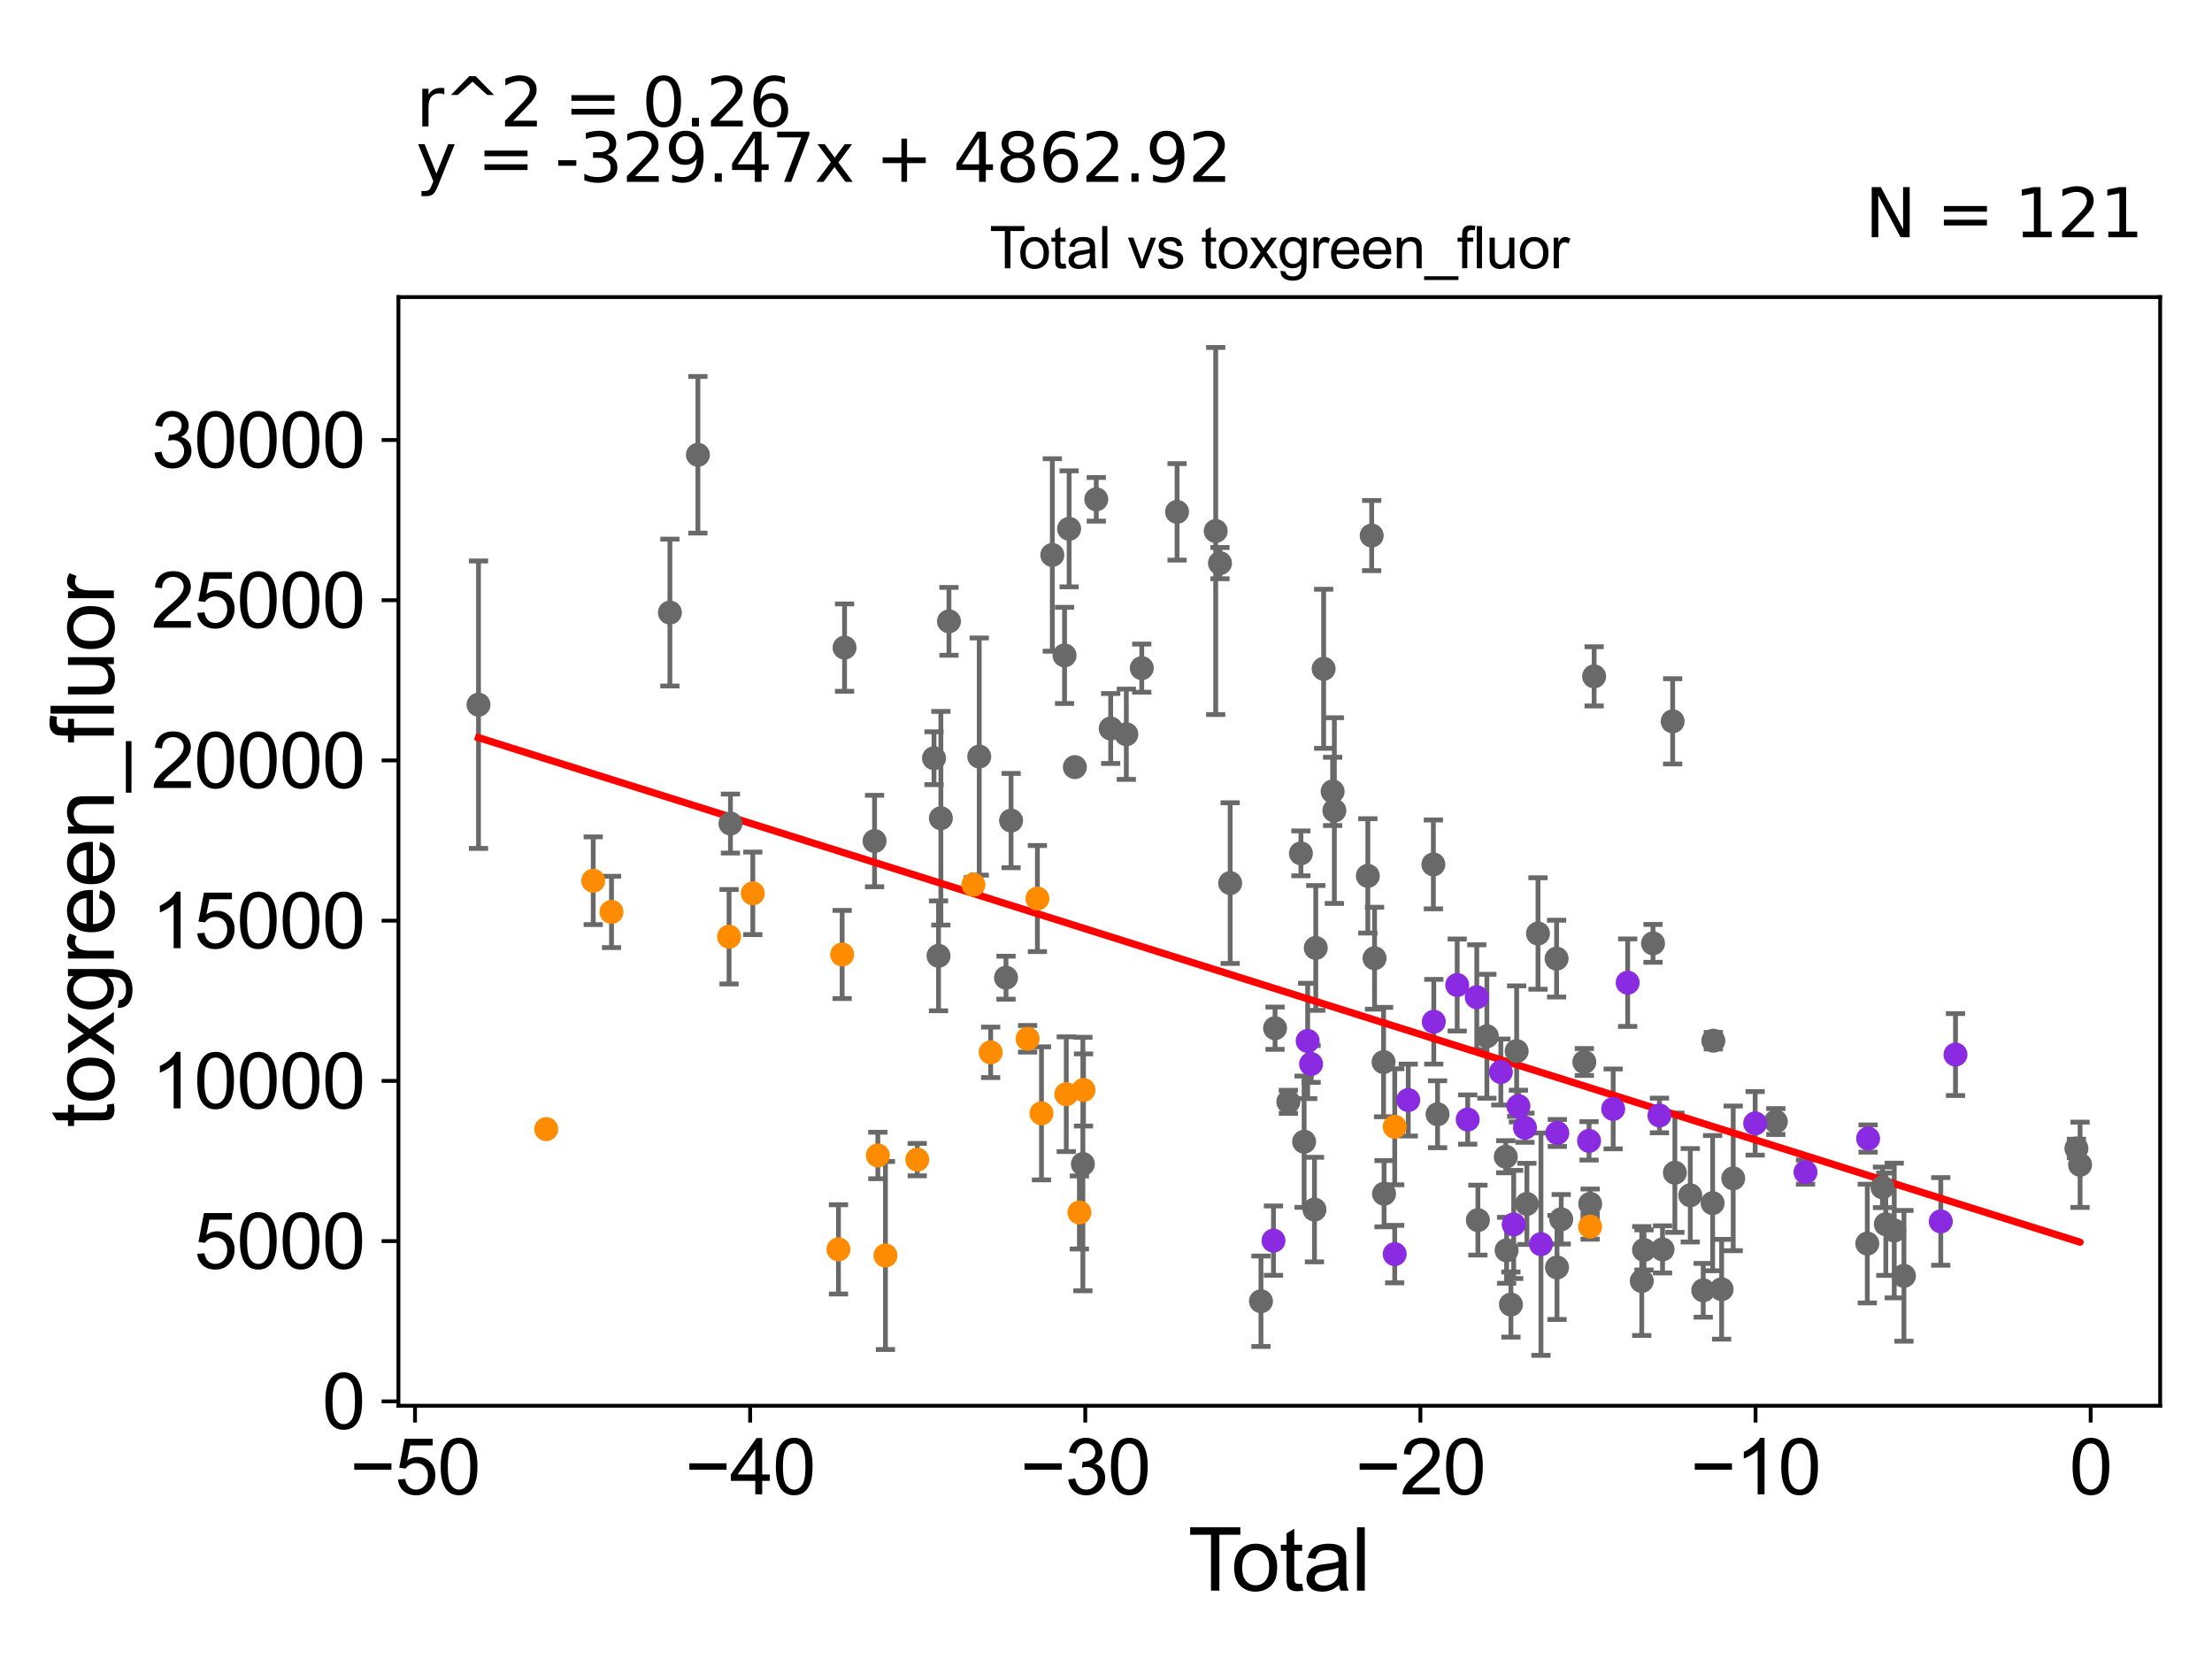 <?xml version="1.0" encoding="utf-8" standalone="no"?>
<!DOCTYPE svg PUBLIC "-//W3C//DTD SVG 1.1//EN"
  "http://www.w3.org/Graphics/SVG/1.1/DTD/svg11.dtd">
<svg xmlns:xlink="http://www.w3.org/1999/xlink" width="460.8pt" height="345.6pt" viewBox="0 0 460.8 345.6" xmlns="http://www.w3.org/2000/svg" version="1.1">
 <defs>
  <style type="text/css">*{stroke-linejoin: round; stroke-linecap: butt}</style>
 </defs>
 <g id="figure_1">
  <g id="patch_1">
   <path d="M 0 345.6 
L 460.8 345.6 
L 460.8 0 
L 0 0 
z
" style="fill: #ffffff"/>
  </g>
  <g id="axes_1">
   <g id="patch_2">
    <path d="M 83 292.84 
L 450 292.84 
L 450 61.886 
L 83 61.886 
z
" style="fill: #ffffff"/>
   </g>
   <g id="PathCollection_1">
    <defs>
     <path id="md6ce812808" d="M 0 1.118 
C 0.297 1.118 0.581 1 0.791 0.791 
C 1 0.581 1.118 0.297 1.118 0 
C 1.118 -0.297 1 -0.581 0.791 -0.791 
C 0.581 -1 0.297 -1.118 0 -1.118 
C -0.297 -1.118 -0.581 -1 -0.791 -0.791 
C -1 -0.581 -1.118 -0.297 -1.118 0 
C -1.118 0.297 -1 0.581 -0.791 0.791 
C -0.581 1 -0.297 1.118 0 1.118 
z
" style="stroke: #696969"/>
    </defs>
    <g clip-path="url(#p3ff8dfa59a)">
     <use xlink:href="#md6ce812808" x="99.682" y="146.799" style="fill: #696969; stroke: #696969"/>
     <use xlink:href="#md6ce812808" x="320.392" y="194.466" style="fill: #696969; stroke: #696969"/>
     <use xlink:href="#md6ce812808" x="318.079" y="250.791" style="fill: #696969; stroke: #696969"/>
     <use xlink:href="#md6ce812808" x="315.946" y="218.962" style="fill: #696969; stroke: #696969"/>
     <use xlink:href="#md6ce812808" x="314.755" y="271.762" style="fill: #696969; stroke: #696969"/>
     <use xlink:href="#md6ce812808" x="313.854" y="260.466" style="fill: #696969; stroke: #696969"/>
     <use xlink:href="#md6ce812808" x="313.681" y="240.969" style="fill: #696969; stroke: #696969"/>
     <use xlink:href="#md6ce812808" x="309.745" y="215.871" style="fill: #696969; stroke: #696969"/>
     <use xlink:href="#md6ce812808" x="307.873" y="254.174" style="fill: #696969; stroke: #696969"/>
     <use xlink:href="#md6ce812808" x="299.469" y="232.118" style="fill: #696969; stroke: #696969"/>
     <use xlink:href="#md6ce812808" x="324.267" y="199.699" style="fill: #696969; stroke: #696969"/>
     <use xlink:href="#md6ce812808" x="298.599" y="180.071" style="fill: #696969; stroke: #696969"/>
     <use xlink:href="#md6ce812808" x="432.554" y="239.246" style="fill: #696969; stroke: #696969"/>
     <use xlink:href="#md6ce812808" x="286.345" y="199.617" style="fill: #696969; stroke: #696969"/>
     <use xlink:href="#md6ce812808" x="285.747" y="111.564" style="fill: #696969; stroke: #696969"/>
     <use xlink:href="#md6ce812808" x="284.944" y="182.464" style="fill: #696969; stroke: #696969"/>
     <use xlink:href="#md6ce812808" x="277.97" y="168.861" style="fill: #696969; stroke: #696969"/>
     <use xlink:href="#md6ce812808" x="277.611" y="164.868" style="fill: #696969; stroke: #696969"/>
     <use xlink:href="#md6ce812808" x="275.739" y="139.319" style="fill: #696969; stroke: #696969"/>
     <use xlink:href="#md6ce812808" x="274.099" y="197.474" style="fill: #696969; stroke: #696969"/>
     <use xlink:href="#md6ce812808" x="273.83" y="251.98" style="fill: #696969; stroke: #696969"/>
     <use xlink:href="#md6ce812808" x="288.322" y="248.676" style="fill: #696969; stroke: #696969"/>
     <use xlink:href="#md6ce812808" x="271.672" y="237.841" style="fill: #696969; stroke: #696969"/>
     <use xlink:href="#md6ce812808" x="324.356" y="264.036" style="fill: #696969; stroke: #696969"/>
     <use xlink:href="#md6ce812808" x="330.047" y="221.238" style="fill: #696969; stroke: #696969"/>
     <use xlink:href="#md6ce812808" x="396.627" y="265.783" style="fill: #696969; stroke: #696969"/>
     <use xlink:href="#md6ce812808" x="394.608" y="256.337" style="fill: #696969; stroke: #696969"/>
     <use xlink:href="#md6ce812808" x="392.855" y="255.027" style="fill: #696969; stroke: #696969"/>
     <use xlink:href="#md6ce812808" x="392.154" y="247.346" style="fill: #696969; stroke: #696969"/>
     <use xlink:href="#md6ce812808" x="388.992" y="259.059" style="fill: #696969; stroke: #696969"/>
     <use xlink:href="#md6ce812808" x="369.935" y="233.634" style="fill: #696969; stroke: #696969"/>
     <use xlink:href="#md6ce812808" x="361.062" y="245.475" style="fill: #696969; stroke: #696969"/>
     <use xlink:href="#md6ce812808" x="358.647" y="268.575" style="fill: #696969; stroke: #696969"/>
     <use xlink:href="#md6ce812808" x="356.915" y="216.795" style="fill: #696969; stroke: #696969"/>
     <use xlink:href="#md6ce812808" x="325.232" y="253.998" style="fill: #696969; stroke: #696969"/>
     <use xlink:href="#md6ce812808" x="356.773" y="250.638" style="fill: #696969; stroke: #696969"/>
     <use xlink:href="#md6ce812808" x="352.116" y="248.995" style="fill: #696969; stroke: #696969"/>
     <use xlink:href="#md6ce812808" x="348.907" y="244.296" style="fill: #696969; stroke: #696969"/>
     <use xlink:href="#md6ce812808" x="348.448" y="150.267" style="fill: #696969; stroke: #696969"/>
     <use xlink:href="#md6ce812808" x="346.339" y="260.275" style="fill: #696969; stroke: #696969"/>
     <use xlink:href="#md6ce812808" x="344.353" y="196.517" style="fill: #696969; stroke: #696969"/>
     <use xlink:href="#md6ce812808" x="342.474" y="260.386" style="fill: #696969; stroke: #696969"/>
     <use xlink:href="#md6ce812808" x="342.007" y="266.858" style="fill: #696969; stroke: #696969"/>
     <use xlink:href="#md6ce812808" x="332.085" y="140.898" style="fill: #696969; stroke: #696969"/>
     <use xlink:href="#md6ce812808" x="331.266" y="250.778" style="fill: #696969; stroke: #696969"/>
     <use xlink:href="#md6ce812808" x="354.814" y="268.794" style="fill: #696969; stroke: #696969"/>
     <use xlink:href="#md6ce812808" x="271.004" y="177.774" style="fill: #696969; stroke: #696969"/>
     <use xlink:href="#md6ce812808" x="288.223" y="221.249" style="fill: #696969; stroke: #696969"/>
     <use xlink:href="#md6ce812808" x="265.617" y="214.193" style="fill: #696969; stroke: #696969"/>
     <use xlink:href="#md6ce812808" x="221.766" y="136.532" style="fill: #696969; stroke: #696969"/>
     <use xlink:href="#md6ce812808" x="219.216" y="115.608" style="fill: #696969; stroke: #696969"/>
     <use xlink:href="#md6ce812808" x="268.386" y="229.523" style="fill: #696969; stroke: #696969"/>
     <use xlink:href="#md6ce812808" x="209.569" y="203.67" style="fill: #696969; stroke: #696969"/>
     <use xlink:href="#md6ce812808" x="203.994" y="157.604" style="fill: #696969; stroke: #696969"/>
     <use xlink:href="#md6ce812808" x="197.686" y="129.434" style="fill: #696969; stroke: #696969"/>
     <use xlink:href="#md6ce812808" x="222.717" y="110.163" style="fill: #696969; stroke: #696969"/>
     <use xlink:href="#md6ce812808" x="196" y="170.452" style="fill: #696969; stroke: #696969"/>
     <use xlink:href="#md6ce812808" x="194.572" y="157.946" style="fill: #696969; stroke: #696969"/>
     <use xlink:href="#md6ce812808" x="182.187" y="175.201" style="fill: #696969; stroke: #696969"/>
     <use xlink:href="#md6ce812808" x="175.937" y="134.913" style="fill: #696969; stroke: #696969"/>
     <use xlink:href="#md6ce812808" x="152.167" y="171.561" style="fill: #696969; stroke: #696969"/>
     <use xlink:href="#md6ce812808" x="145.385" y="94.742" style="fill: #696969; stroke: #696969"/>
     <use xlink:href="#md6ce812808" x="139.552" y="127.609" style="fill: #696969; stroke: #696969"/>
     <use xlink:href="#md6ce812808" x="195.513" y="199.116" style="fill: #696969; stroke: #696969"/>
     <use xlink:href="#md6ce812808" x="223.913" y="159.806" style="fill: #696969; stroke: #696969"/>
     <use xlink:href="#md6ce812808" x="210.628" y="170.942" style="fill: #696969; stroke: #696969"/>
     <use xlink:href="#md6ce812808" x="433.318" y="242.644" style="fill: #696969; stroke: #696969"/>
     <use xlink:href="#md6ce812808" x="256.267" y="183.966" style="fill: #696969; stroke: #696969"/>
     <use xlink:href="#md6ce812808" x="254.143" y="117.311" style="fill: #696969; stroke: #696969"/>
     <use xlink:href="#md6ce812808" x="253.253" y="110.616" style="fill: #696969; stroke: #696969"/>
     <use xlink:href="#md6ce812808" x="245.202" y="106.628" style="fill: #696969; stroke: #696969"/>
     <use xlink:href="#md6ce812808" x="225.583" y="242.489" style="fill: #696969; stroke: #696969"/>
     <use xlink:href="#md6ce812808" x="237.852" y="139.182" style="fill: #696969; stroke: #696969"/>
     <use xlink:href="#md6ce812808" x="234.633" y="152.957" style="fill: #696969; stroke: #696969"/>
     <use xlink:href="#md6ce812808" x="262.684" y="271.073" style="fill: #696969; stroke: #696969"/>
     <use xlink:href="#md6ce812808" x="228.373" y="104.017" style="fill: #696969; stroke: #696969"/>
     <use xlink:href="#md6ce812808" x="231.376" y="151.761" style="fill: #696969; stroke: #696969"/>
    </g>
   </g>
   <g id="PathCollection_2">
    <defs>
     <path id="m5ae55541e1" d="M 0 1.118 
C 0.297 1.118 0.581 1 0.791 0.791 
C 1 0.581 1.118 0.297 1.118 0 
C 1.118 -0.297 1 -0.581 0.791 -0.791 
C 0.581 -1 0.297 -1.118 0 -1.118 
C -0.297 -1.118 -0.581 -1 -0.791 -0.791 
C -1 -0.581 -1.118 -0.297 -1.118 0 
C -1.118 0.297 -1 0.581 -0.791 0.791 
C -0.581 1 -0.297 1.118 0 1.118 
z
" style="stroke: #ff8c00"/>
    </defs>
    <g clip-path="url(#p3ff8dfa59a)">
     <use xlink:href="#m5ae55541e1" x="331.248" y="255.531" style="fill: #ff8c00; stroke: #ff8c00"/>
     <use xlink:href="#m5ae55541e1" x="224.858" y="252.578" style="fill: #ff8c00; stroke: #ff8c00"/>
     <use xlink:href="#m5ae55541e1" x="182.868" y="240.703" style="fill: #ff8c00; stroke: #ff8c00"/>
     <use xlink:href="#m5ae55541e1" x="184.457" y="261.542" style="fill: #ff8c00; stroke: #ff8c00"/>
     <use xlink:href="#m5ae55541e1" x="191.082" y="241.568" style="fill: #ff8c00; stroke: #ff8c00"/>
     <use xlink:href="#m5ae55541e1" x="174.668" y="260.266" style="fill: #ff8c00; stroke: #ff8c00"/>
     <use xlink:href="#m5ae55541e1" x="113.791" y="235.215" style="fill: #ff8c00; stroke: #ff8c00"/>
     <use xlink:href="#m5ae55541e1" x="156.821" y="186.098" style="fill: #ff8c00; stroke: #ff8c00"/>
     <use xlink:href="#m5ae55541e1" x="123.577" y="183.474" style="fill: #ff8c00; stroke: #ff8c00"/>
     <use xlink:href="#m5ae55541e1" x="290.547" y="234.723" style="fill: #ff8c00; stroke: #ff8c00"/>
     <use xlink:href="#m5ae55541e1" x="202.776" y="184.294" style="fill: #ff8c00; stroke: #ff8c00"/>
     <use xlink:href="#m5ae55541e1" x="225.71" y="227.058" style="fill: #ff8c00; stroke: #ff8c00"/>
     <use xlink:href="#m5ae55541e1" x="175.437" y="198.836" style="fill: #ff8c00; stroke: #ff8c00"/>
     <use xlink:href="#m5ae55541e1" x="127.387" y="189.971" style="fill: #ff8c00; stroke: #ff8c00"/>
     <use xlink:href="#m5ae55541e1" x="206.377" y="219.221" style="fill: #ff8c00; stroke: #ff8c00"/>
     <use xlink:href="#m5ae55541e1" x="222.125" y="227.943" style="fill: #ff8c00; stroke: #ff8c00"/>
     <use xlink:href="#m5ae55541e1" x="151.877" y="195.136" style="fill: #ff8c00; stroke: #ff8c00"/>
     <use xlink:href="#m5ae55541e1" x="214.069" y="216.398" style="fill: #ff8c00; stroke: #ff8c00"/>
     <use xlink:href="#m5ae55541e1" x="216.109" y="187.187" style="fill: #ff8c00; stroke: #ff8c00"/>
     <use xlink:href="#m5ae55541e1" x="216.959" y="231.933" style="fill: #ff8c00; stroke: #ff8c00"/>
    </g>
   </g>
   <g id="PathCollection_3">
    <defs>
     <path id="m422d6defa3" d="M 0 1.118 
C 0.297 1.118 0.581 1 0.791 0.791 
C 1 0.581 1.118 0.297 1.118 0 
C 1.118 -0.297 1 -0.581 0.791 -0.791 
C 0.581 -1 0.297 -1.118 0 -1.118 
C -0.297 -1.118 -0.581 -1 -0.791 -0.791 
C -1 -0.581 -1.118 -0.297 -1.118 0 
C -1.118 0.297 -1 0.581 -0.791 0.791 
C -0.581 1 -0.297 1.118 0 1.118 
z
" style="stroke: #8a2be2"/>
    </defs>
    <g clip-path="url(#p3ff8dfa59a)">
     <use xlink:href="#m422d6defa3" x="365.633" y="234.016" style="fill: #8a2be2; stroke: #8a2be2"/>
     <use xlink:href="#m422d6defa3" x="265.288" y="258.444" style="fill: #8a2be2; stroke: #8a2be2"/>
     <use xlink:href="#m422d6defa3" x="404.3" y="254.444" style="fill: #8a2be2; stroke: #8a2be2"/>
     <use xlink:href="#m422d6defa3" x="407.368" y="219.687" style="fill: #8a2be2; stroke: #8a2be2"/>
     <use xlink:href="#m422d6defa3" x="376.119" y="244.176" style="fill: #8a2be2; stroke: #8a2be2"/>
     <use xlink:href="#m422d6defa3" x="272.412" y="216.849" style="fill: #8a2be2; stroke: #8a2be2"/>
     <use xlink:href="#m422d6defa3" x="273.124" y="221.649" style="fill: #8a2be2; stroke: #8a2be2"/>
     <use xlink:href="#m422d6defa3" x="389.161" y="237.176" style="fill: #8a2be2; stroke: #8a2be2"/>
     <use xlink:href="#m422d6defa3" x="298.683" y="212.847" style="fill: #8a2be2; stroke: #8a2be2"/>
     <use xlink:href="#m422d6defa3" x="339.074" y="204.71" style="fill: #8a2be2; stroke: #8a2be2"/>
     <use xlink:href="#m422d6defa3" x="331.03" y="237.665" style="fill: #8a2be2; stroke: #8a2be2"/>
     <use xlink:href="#m422d6defa3" x="324.418" y="236.021" style="fill: #8a2be2; stroke: #8a2be2"/>
     <use xlink:href="#m422d6defa3" x="321.012" y="259.18" style="fill: #8a2be2; stroke: #8a2be2"/>
     <use xlink:href="#m422d6defa3" x="317.678" y="234.929" style="fill: #8a2be2; stroke: #8a2be2"/>
     <use xlink:href="#m422d6defa3" x="316.312" y="230.417" style="fill: #8a2be2; stroke: #8a2be2"/>
     <use xlink:href="#m422d6defa3" x="315.329" y="255.073" style="fill: #8a2be2; stroke: #8a2be2"/>
     <use xlink:href="#m422d6defa3" x="290.543" y="261.252" style="fill: #8a2be2; stroke: #8a2be2"/>
     <use xlink:href="#m422d6defa3" x="312.651" y="223.324" style="fill: #8a2be2; stroke: #8a2be2"/>
     <use xlink:href="#m422d6defa3" x="293.362" y="229.163" style="fill: #8a2be2; stroke: #8a2be2"/>
     <use xlink:href="#m422d6defa3" x="307.639" y="207.739" style="fill: #8a2be2; stroke: #8a2be2"/>
     <use xlink:href="#m422d6defa3" x="305.747" y="233.218" style="fill: #8a2be2; stroke: #8a2be2"/>
     <use xlink:href="#m422d6defa3" x="303.562" y="205.193" style="fill: #8a2be2; stroke: #8a2be2"/>
     <use xlink:href="#m422d6defa3" x="345.691" y="232.373" style="fill: #8a2be2; stroke: #8a2be2"/>
     <use xlink:href="#m422d6defa3" x="336.055" y="231.007" style="fill: #8a2be2; stroke: #8a2be2"/>
    </g>
   </g>
   <g id="matplotlib.axis_1">
    <g id="xtick_1">
     <g id="line2d_1">
      <defs>
       <path id="ma3a6280e0f" d="M 0 0 
L 0 3.5 
" style="stroke: #000000; stroke-width: 0.8"/>
      </defs>
      <g>
       <use xlink:href="#ma3a6280e0f" x="86.453" y="292.84" style="stroke: #000000; stroke-width: 0.8"/>
      </g>
     </g>
     <g id="text_1">
      <!-- −50 -->
      <g transform="translate(72.883 311.293)scale(0.16 -0.16)">
       <defs>
        <path id="ArialMT-2212" d="M 3381 1997 
L 356 1997 
L 356 2522 
L 3381 2522 
L 3381 1997 
z
" transform="scale(0.016)"/>
        <path id="ArialMT-35" d="M 266 1200 
L 856 1250 
Q 922 819 1161 601 
Q 1400 384 1738 384 
Q 2144 384 2425 690 
Q 2706 997 2706 1503 
Q 2706 1984 2436 2262 
Q 2166 2541 1728 2541 
Q 1456 2541 1237 2417 
Q 1019 2294 894 2097 
L 366 2166 
L 809 4519 
L 3088 4519 
L 3088 3981 
L 1259 3981 
L 1013 2750 
Q 1425 3038 1878 3038 
Q 2478 3038 2890 2622 
Q 3303 2206 3303 1553 
Q 3303 931 2941 478 
Q 2500 -78 1738 -78 
Q 1113 -78 717 272 
Q 322 622 266 1200 
z
" transform="scale(0.016)"/>
        <path id="ArialMT-30" d="M 266 2259 
Q 266 3072 433 3567 
Q 600 4063 929 4331 
Q 1259 4600 1759 4600 
Q 2128 4600 2406 4451 
Q 2684 4303 2865 4023 
Q 3047 3744 3150 3342 
Q 3253 2941 3253 2259 
Q 3253 1453 3087 958 
Q 2922 463 2592 192 
Q 2263 -78 1759 -78 
Q 1097 -78 719 397 
Q 266 969 266 2259 
z
M 844 2259 
Q 844 1131 1108 757 
Q 1372 384 1759 384 
Q 2147 384 2411 759 
Q 2675 1134 2675 2259 
Q 2675 3391 2411 3762 
Q 2147 4134 1753 4134 
Q 1366 4134 1134 3806 
Q 844 3388 844 2259 
z
" transform="scale(0.016)"/>
       </defs>
       <use xlink:href="#ArialMT-2212"/>
       <use xlink:href="#ArialMT-35" x="58.398"/>
       <use xlink:href="#ArialMT-30" x="114.014"/>
      </g>
     </g>
    </g>
    <g id="xtick_2">
     <g id="line2d_2">
      <g>
       <use xlink:href="#ma3a6280e0f" x="156.268" y="292.84" style="stroke: #000000; stroke-width: 0.8"/>
      </g>
     </g>
     <g id="text_2">
      <!-- −40 -->
      <g transform="translate(142.698 311.293)scale(0.16 -0.16)">
       <defs>
        <path id="ArialMT-34" d="M 2069 0 
L 2069 1097 
L 81 1097 
L 81 1613 
L 2172 4581 
L 2631 4581 
L 2631 1613 
L 3250 1613 
L 3250 1097 
L 2631 1097 
L 2631 0 
L 2069 0 
z
M 2069 1613 
L 2069 3678 
L 634 1613 
L 2069 1613 
z
" transform="scale(0.016)"/>
       </defs>
       <use xlink:href="#ArialMT-2212"/>
       <use xlink:href="#ArialMT-34" x="58.398"/>
       <use xlink:href="#ArialMT-30" x="114.014"/>
      </g>
     </g>
    </g>
    <g id="xtick_3">
     <g id="line2d_3">
      <g>
       <use xlink:href="#ma3a6280e0f" x="226.082" y="292.84" style="stroke: #000000; stroke-width: 0.8"/>
      </g>
     </g>
     <g id="text_3">
      <!-- −30 -->
      <g transform="translate(212.512 311.293)scale(0.16 -0.16)">
       <defs>
        <path id="ArialMT-33" d="M 269 1209 
L 831 1284 
Q 928 806 1161 595 
Q 1394 384 1728 384 
Q 2125 384 2398 659 
Q 2672 934 2672 1341 
Q 2672 1728 2419 1979 
Q 2166 2231 1775 2231 
Q 1616 2231 1378 2169 
L 1441 2663 
Q 1497 2656 1531 2656 
Q 1891 2656 2178 2843 
Q 2466 3031 2466 3422 
Q 2466 3731 2256 3934 
Q 2047 4138 1716 4138 
Q 1388 4138 1169 3931 
Q 950 3725 888 3313 
L 325 3413 
Q 428 3978 793 4289 
Q 1159 4600 1703 4600 
Q 2078 4600 2393 4439 
Q 2709 4278 2876 4000 
Q 3044 3722 3044 3409 
Q 3044 3113 2884 2869 
Q 2725 2625 2413 2481 
Q 2819 2388 3044 2092 
Q 3269 1797 3269 1353 
Q 3269 753 2831 336 
Q 2394 -81 1725 -81 
Q 1122 -81 723 278 
Q 325 638 269 1209 
z
" transform="scale(0.016)"/>
       </defs>
       <use xlink:href="#ArialMT-2212"/>
       <use xlink:href="#ArialMT-33" x="58.398"/>
       <use xlink:href="#ArialMT-30" x="114.014"/>
      </g>
     </g>
    </g>
    <g id="xtick_4">
     <g id="line2d_4">
      <g>
       <use xlink:href="#ma3a6280e0f" x="295.896" y="292.84" style="stroke: #000000; stroke-width: 0.8"/>
      </g>
     </g>
     <g id="text_4">
      <!-- −20 -->
      <g transform="translate(282.326 311.293)scale(0.16 -0.16)">
       <defs>
        <path id="ArialMT-32" d="M 3222 541 
L 3222 0 
L 194 0 
Q 188 203 259 391 
Q 375 700 629 1000 
Q 884 1300 1366 1694 
Q 2113 2306 2375 2664 
Q 2638 3022 2638 3341 
Q 2638 3675 2398 3904 
Q 2159 4134 1775 4134 
Q 1369 4134 1125 3890 
Q 881 3647 878 3216 
L 300 3275 
Q 359 3922 746 4261 
Q 1134 4600 1788 4600 
Q 2447 4600 2831 4234 
Q 3216 3869 3216 3328 
Q 3216 3053 3103 2787 
Q 2991 2522 2730 2228 
Q 2469 1934 1863 1422 
Q 1356 997 1212 845 
Q 1069 694 975 541 
L 3222 541 
z
" transform="scale(0.016)"/>
       </defs>
       <use xlink:href="#ArialMT-2212"/>
       <use xlink:href="#ArialMT-32" x="58.398"/>
       <use xlink:href="#ArialMT-30" x="114.014"/>
      </g>
     </g>
    </g>
    <g id="xtick_5">
     <g id="line2d_5">
      <g>
       <use xlink:href="#ma3a6280e0f" x="365.71" y="292.84" style="stroke: #000000; stroke-width: 0.8"/>
      </g>
     </g>
     <g id="text_5">
      <!-- −10 -->
      <g transform="translate(352.14 311.293)scale(0.16 -0.16)">
       <defs>
        <path id="ArialMT-31" d="M 2384 0 
L 1822 0 
L 1822 3584 
Q 1619 3391 1289 3197 
Q 959 3003 697 2906 
L 697 3450 
Q 1169 3672 1522 3987 
Q 1875 4303 2022 4600 
L 2384 4600 
L 2384 0 
z
" transform="scale(0.016)"/>
       </defs>
       <use xlink:href="#ArialMT-2212"/>
       <use xlink:href="#ArialMT-31" x="58.398"/>
       <use xlink:href="#ArialMT-30" x="114.014"/>
      </g>
     </g>
    </g>
    <g id="xtick_6">
     <g id="line2d_6">
      <g>
       <use xlink:href="#ma3a6280e0f" x="435.524" y="292.84" style="stroke: #000000; stroke-width: 0.8"/>
      </g>
     </g>
     <g id="text_6">
      <!-- 0 -->
      <g transform="translate(431.075 311.293)scale(0.16 -0.16)">
       <use xlink:href="#ArialMT-30"/>
      </g>
     </g>
    </g>
    <g id="text_7">
     <!-- Total -->
     <g transform="translate(247.495 331.357)scale(0.18 -0.18)">
      <defs>
       <path id="ArialMT-54" d="M 1659 0 
L 1659 4041 
L 150 4041 
L 150 4581 
L 3781 4581 
L 3781 4041 
L 2266 4041 
L 2266 0 
L 1659 0 
z
" transform="scale(0.016)"/>
       <path id="ArialMT-6f" d="M 213 1659 
Q 213 2581 725 3025 
Q 1153 3394 1769 3394 
Q 2453 3394 2887 2945 
Q 3322 2497 3322 1706 
Q 3322 1066 3130 698 
Q 2938 331 2570 128 
Q 2203 -75 1769 -75 
Q 1072 -75 642 372 
Q 213 819 213 1659 
z
M 791 1659 
Q 791 1022 1069 705 
Q 1347 388 1769 388 
Q 2188 388 2466 706 
Q 2744 1025 2744 1678 
Q 2744 2294 2464 2611 
Q 2184 2928 1769 2928 
Q 1347 2928 1069 2612 
Q 791 2297 791 1659 
z
" transform="scale(0.016)"/>
       <path id="ArialMT-74" d="M 1650 503 
L 1731 6 
Q 1494 -44 1306 -44 
Q 1000 -44 831 53 
Q 663 150 594 308 
Q 525 466 525 972 
L 525 2881 
L 113 2881 
L 113 3319 
L 525 3319 
L 525 4141 
L 1084 4478 
L 1084 3319 
L 1650 3319 
L 1650 2881 
L 1084 2881 
L 1084 941 
Q 1084 700 1114 631 
Q 1144 563 1211 522 
Q 1278 481 1403 481 
Q 1497 481 1650 503 
z
" transform="scale(0.016)"/>
       <path id="ArialMT-61" d="M 2588 409 
Q 2275 144 1986 34 
Q 1697 -75 1366 -75 
Q 819 -75 525 192 
Q 231 459 231 875 
Q 231 1119 342 1320 
Q 453 1522 633 1644 
Q 813 1766 1038 1828 
Q 1203 1872 1538 1913 
Q 2219 1994 2541 2106 
Q 2544 2222 2544 2253 
Q 2544 2597 2384 2738 
Q 2169 2928 1744 2928 
Q 1347 2928 1158 2789 
Q 969 2650 878 2297 
L 328 2372 
Q 403 2725 575 2942 
Q 747 3159 1072 3276 
Q 1397 3394 1825 3394 
Q 2250 3394 2515 3294 
Q 2781 3194 2906 3042 
Q 3031 2891 3081 2659 
Q 3109 2516 3109 2141 
L 3109 1391 
Q 3109 606 3145 398 
Q 3181 191 3288 0 
L 2700 0 
Q 2613 175 2588 409 
z
M 2541 1666 
Q 2234 1541 1622 1453 
Q 1275 1403 1131 1340 
Q 988 1278 909 1158 
Q 831 1038 831 891 
Q 831 666 1001 516 
Q 1172 366 1500 366 
Q 1825 366 2078 508 
Q 2331 650 2450 897 
Q 2541 1088 2541 1459 
L 2541 1666 
z
" transform="scale(0.016)"/>
       <path id="ArialMT-6c" d="M 409 0 
L 409 4581 
L 972 4581 
L 972 0 
L 409 0 
z
" transform="scale(0.016)"/>
      </defs>
      <use xlink:href="#ArialMT-54"/>
      <use xlink:href="#ArialMT-6f" x="49.959"/>
      <use xlink:href="#ArialMT-74" x="105.574"/>
      <use xlink:href="#ArialMT-61" x="133.357"/>
      <use xlink:href="#ArialMT-6c" x="188.973"/>
     </g>
    </g>
   </g>
   <g id="matplotlib.axis_2">
    <g id="ytick_1">
     <g id="line2d_7">
      <defs>
       <path id="m500c51df9c" d="M 0 0 
L -3.5 0 
" style="stroke: #000000; stroke-width: 0.8"/>
      </defs>
      <g>
       <use xlink:href="#m500c51df9c" x="83" y="291.928" style="stroke: #000000; stroke-width: 0.8"/>
      </g>
     </g>
     <g id="text_8">
      <!-- 0 -->
      <g transform="translate(67.103 297.654)scale(0.16 -0.16)">
       <use xlink:href="#ArialMT-30"/>
      </g>
     </g>
    </g>
    <g id="ytick_2">
     <g id="line2d_8">
      <g>
       <use xlink:href="#m500c51df9c" x="83" y="258.549" style="stroke: #000000; stroke-width: 0.8"/>
      </g>
     </g>
     <g id="text_9">
      <!-- 5000 -->
      <g transform="translate(40.41 264.276)scale(0.16 -0.16)">
       <use xlink:href="#ArialMT-35"/>
       <use xlink:href="#ArialMT-30" x="55.615"/>
       <use xlink:href="#ArialMT-30" x="111.23"/>
       <use xlink:href="#ArialMT-30" x="166.846"/>
      </g>
     </g>
    </g>
    <g id="ytick_3">
     <g id="line2d_9">
      <g>
       <use xlink:href="#m500c51df9c" x="83" y="225.171" style="stroke: #000000; stroke-width: 0.8"/>
      </g>
     </g>
     <g id="text_10">
      <!-- 10000 -->
      <g transform="translate(31.512 230.897)scale(0.16 -0.16)">
       <use xlink:href="#ArialMT-31"/>
       <use xlink:href="#ArialMT-30" x="55.615"/>
       <use xlink:href="#ArialMT-30" x="111.23"/>
       <use xlink:href="#ArialMT-30" x="166.846"/>
       <use xlink:href="#ArialMT-30" x="222.461"/>
      </g>
     </g>
    </g>
    <g id="ytick_4">
     <g id="line2d_10">
      <g>
       <use xlink:href="#m500c51df9c" x="83" y="191.793" style="stroke: #000000; stroke-width: 0.8"/>
      </g>
     </g>
     <g id="text_11">
      <!-- 15000 -->
      <g transform="translate(31.512 197.519)scale(0.16 -0.16)">
       <use xlink:href="#ArialMT-31"/>
       <use xlink:href="#ArialMT-35" x="55.615"/>
       <use xlink:href="#ArialMT-30" x="111.23"/>
       <use xlink:href="#ArialMT-30" x="166.846"/>
       <use xlink:href="#ArialMT-30" x="222.461"/>
      </g>
     </g>
    </g>
    <g id="ytick_5">
     <g id="line2d_11">
      <g>
       <use xlink:href="#m500c51df9c" x="83" y="158.414" style="stroke: #000000; stroke-width: 0.8"/>
      </g>
     </g>
     <g id="text_12">
      <!-- 20000 -->
      <g transform="translate(31.512 164.141)scale(0.16 -0.16)">
       <use xlink:href="#ArialMT-32"/>
       <use xlink:href="#ArialMT-30" x="55.615"/>
       <use xlink:href="#ArialMT-30" x="111.23"/>
       <use xlink:href="#ArialMT-30" x="166.846"/>
       <use xlink:href="#ArialMT-30" x="222.461"/>
      </g>
     </g>
    </g>
    <g id="ytick_6">
     <g id="line2d_12">
      <g>
       <use xlink:href="#m500c51df9c" x="83" y="125.036" style="stroke: #000000; stroke-width: 0.8"/>
      </g>
     </g>
     <g id="text_13">
      <!-- 25000 -->
      <g transform="translate(31.512 130.762)scale(0.16 -0.16)">
       <use xlink:href="#ArialMT-32"/>
       <use xlink:href="#ArialMT-35" x="55.615"/>
       <use xlink:href="#ArialMT-30" x="111.23"/>
       <use xlink:href="#ArialMT-30" x="166.846"/>
       <use xlink:href="#ArialMT-30" x="222.461"/>
      </g>
     </g>
    </g>
    <g id="ytick_7">
     <g id="line2d_13">
      <g>
       <use xlink:href="#m500c51df9c" x="83" y="91.658" style="stroke: #000000; stroke-width: 0.8"/>
      </g>
     </g>
     <g id="text_14">
      <!-- 30000 -->
      <g transform="translate(31.512 97.384)scale(0.16 -0.16)">
       <use xlink:href="#ArialMT-33"/>
       <use xlink:href="#ArialMT-30" x="55.615"/>
       <use xlink:href="#ArialMT-30" x="111.23"/>
       <use xlink:href="#ArialMT-30" x="166.846"/>
       <use xlink:href="#ArialMT-30" x="222.461"/>
      </g>
     </g>
    </g>
    <g id="text_15">
     <!-- toxgreen_fluor -->
     <g transform="translate(23.724 234.895)rotate(-90)scale(0.18 -0.18)">
      <defs>
       <path id="ArialMT-78" d="M 47 0 
L 1259 1725 
L 138 3319 
L 841 3319 
L 1350 2541 
Q 1494 2319 1581 2169 
Q 1719 2375 1834 2534 
L 2394 3319 
L 3066 3319 
L 1919 1756 
L 3153 0 
L 2463 0 
L 1781 1031 
L 1600 1309 
L 728 0 
L 47 0 
z
" transform="scale(0.016)"/>
       <path id="ArialMT-67" d="M 319 -275 
L 866 -356 
Q 900 -609 1056 -725 
Q 1266 -881 1628 -881 
Q 2019 -881 2231 -725 
Q 2444 -569 2519 -288 
Q 2563 -116 2559 434 
Q 2191 0 1641 0 
Q 956 0 581 494 
Q 206 988 206 1678 
Q 206 2153 378 2554 
Q 550 2956 876 3175 
Q 1203 3394 1644 3394 
Q 2231 3394 2613 2919 
L 2613 3319 
L 3131 3319 
L 3131 450 
Q 3131 -325 2973 -648 
Q 2816 -972 2473 -1159 
Q 2131 -1347 1631 -1347 
Q 1038 -1347 672 -1080 
Q 306 -813 319 -275 
z
M 784 1719 
Q 784 1066 1043 766 
Q 1303 466 1694 466 
Q 2081 466 2343 764 
Q 2606 1063 2606 1700 
Q 2606 2309 2336 2618 
Q 2066 2928 1684 2928 
Q 1309 2928 1046 2623 
Q 784 2319 784 1719 
z
" transform="scale(0.016)"/>
       <path id="ArialMT-72" d="M 416 0 
L 416 3319 
L 922 3319 
L 922 2816 
Q 1116 3169 1280 3281 
Q 1444 3394 1641 3394 
Q 1925 3394 2219 3213 
L 2025 2691 
Q 1819 2813 1613 2813 
Q 1428 2813 1281 2702 
Q 1134 2591 1072 2394 
Q 978 2094 978 1738 
L 978 0 
L 416 0 
z
" transform="scale(0.016)"/>
       <path id="ArialMT-65" d="M 2694 1069 
L 3275 997 
Q 3138 488 2766 206 
Q 2394 -75 1816 -75 
Q 1088 -75 661 373 
Q 234 822 234 1631 
Q 234 2469 665 2931 
Q 1097 3394 1784 3394 
Q 2450 3394 2872 2941 
Q 3294 2488 3294 1666 
Q 3294 1616 3291 1516 
L 816 1516 
Q 847 969 1125 678 
Q 1403 388 1819 388 
Q 2128 388 2347 550 
Q 2566 713 2694 1069 
z
M 847 1978 
L 2700 1978 
Q 2663 2397 2488 2606 
Q 2219 2931 1791 2931 
Q 1403 2931 1139 2672 
Q 875 2413 847 1978 
z
" transform="scale(0.016)"/>
       <path id="ArialMT-6e" d="M 422 0 
L 422 3319 
L 928 3319 
L 928 2847 
Q 1294 3394 1984 3394 
Q 2284 3394 2536 3286 
Q 2788 3178 2913 3003 
Q 3038 2828 3088 2588 
Q 3119 2431 3119 2041 
L 3119 0 
L 2556 0 
L 2556 2019 
Q 2556 2363 2490 2533 
Q 2425 2703 2258 2804 
Q 2091 2906 1866 2906 
Q 1506 2906 1245 2678 
Q 984 2450 984 1813 
L 984 0 
L 422 0 
z
" transform="scale(0.016)"/>
       <path id="ArialMT-5f" d="M -97 -1272 
L -97 -866 
L 3631 -866 
L 3631 -1272 
L -97 -1272 
z
" transform="scale(0.016)"/>
       <path id="ArialMT-66" d="M 556 0 
L 556 2881 
L 59 2881 
L 59 3319 
L 556 3319 
L 556 3672 
Q 556 4006 616 4169 
Q 697 4388 901 4523 
Q 1106 4659 1475 4659 
Q 1713 4659 2000 4603 
L 1916 4113 
Q 1741 4144 1584 4144 
Q 1328 4144 1222 4034 
Q 1116 3925 1116 3625 
L 1116 3319 
L 1763 3319 
L 1763 2881 
L 1116 2881 
L 1116 0 
L 556 0 
z
" transform="scale(0.016)"/>
       <path id="ArialMT-75" d="M 2597 0 
L 2597 488 
Q 2209 -75 1544 -75 
Q 1250 -75 995 37 
Q 741 150 617 320 
Q 494 491 444 738 
Q 409 903 409 1263 
L 409 3319 
L 972 3319 
L 972 1478 
Q 972 1038 1006 884 
Q 1059 663 1231 536 
Q 1403 409 1656 409 
Q 1909 409 2131 539 
Q 2353 669 2445 892 
Q 2538 1116 2538 1541 
L 2538 3319 
L 3100 3319 
L 3100 0 
L 2597 0 
z
" transform="scale(0.016)"/>
      </defs>
      <use xlink:href="#ArialMT-74"/>
      <use xlink:href="#ArialMT-6f" x="27.783"/>
      <use xlink:href="#ArialMT-78" x="83.398"/>
      <use xlink:href="#ArialMT-67" x="133.398"/>
      <use xlink:href="#ArialMT-72" x="189.014"/>
      <use xlink:href="#ArialMT-65" x="222.314"/>
      <use xlink:href="#ArialMT-65" x="277.93"/>
      <use xlink:href="#ArialMT-6e" x="333.545"/>
      <use xlink:href="#ArialMT-5f" x="389.16"/>
      <use xlink:href="#ArialMT-66" x="444.775"/>
      <use xlink:href="#ArialMT-6c" x="472.559"/>
      <use xlink:href="#ArialMT-75" x="494.775"/>
      <use xlink:href="#ArialMT-6f" x="550.391"/>
      <use xlink:href="#ArialMT-72" x="606.006"/>
     </g>
    </g>
   </g>
   <g id="LineCollection_1">
    <path d="M 99.682 176.738 
L 99.682 116.86 
" clip-path="url(#p3ff8dfa59a)" style="fill: none; stroke: #696969"/>
    <path d="M 320.392 206.076 
L 320.392 182.857 
" clip-path="url(#p3ff8dfa59a)" style="fill: none; stroke: #696969"/>
    <path d="M 318.079 259.243 
L 318.079 242.34 
" clip-path="url(#p3ff8dfa59a)" style="fill: none; stroke: #696969"/>
    <path d="M 315.946 232.551 
L 315.946 205.373 
" clip-path="url(#p3ff8dfa59a)" style="fill: none; stroke: #696969"/>
    <path d="M 314.755 278.545 
L 314.755 264.979 
" clip-path="url(#p3ff8dfa59a)" style="fill: none; stroke: #696969"/>
    <path d="M 313.854 267.334 
L 313.854 253.598 
" clip-path="url(#p3ff8dfa59a)" style="fill: none; stroke: #696969"/>
    <path d="M 313.681 244.312 
L 313.681 237.626 
" clip-path="url(#p3ff8dfa59a)" style="fill: none; stroke: #696969"/>
    <path d="M 309.745 228.779 
L 309.745 202.962 
" clip-path="url(#p3ff8dfa59a)" style="fill: none; stroke: #696969"/>
    <path d="M 307.873 261.457 
L 307.873 246.89 
" clip-path="url(#p3ff8dfa59a)" style="fill: none; stroke: #696969"/>
    <path d="M 299.469 239.089 
L 299.469 225.147 
" clip-path="url(#p3ff8dfa59a)" style="fill: none; stroke: #696969"/>
    <path d="M 324.267 207.699 
L 324.267 191.699 
" clip-path="url(#p3ff8dfa59a)" style="fill: none; stroke: #696969"/>
    <path d="M 298.599 189.328 
L 298.599 170.814 
" clip-path="url(#p3ff8dfa59a)" style="fill: none; stroke: #696969"/>
    <path d="M 432.554 241.179 
L 432.554 237.313 
" clip-path="url(#p3ff8dfa59a)" style="fill: none; stroke: #696969"/>
    <path d="M 286.345 210.232 
L 286.345 189.002 
" clip-path="url(#p3ff8dfa59a)" style="fill: none; stroke: #696969"/>
    <path d="M 285.747 118.875 
L 285.747 104.254 
" clip-path="url(#p3ff8dfa59a)" style="fill: none; stroke: #696969"/>
    <path d="M 284.944 194.37 
L 284.944 170.558 
" clip-path="url(#p3ff8dfa59a)" style="fill: none; stroke: #696969"/>
    <path d="M 277.97 188.203 
L 277.97 149.518 
" clip-path="url(#p3ff8dfa59a)" style="fill: none; stroke: #696969"/>
    <path d="M 277.611 171.981 
L 277.611 157.754 
" clip-path="url(#p3ff8dfa59a)" style="fill: none; stroke: #696969"/>
    <path d="M 275.739 155.89 
L 275.739 122.749 
" clip-path="url(#p3ff8dfa59a)" style="fill: none; stroke: #696969"/>
    <path d="M 274.099 210.476 
L 274.099 184.472 
" clip-path="url(#p3ff8dfa59a)" style="fill: none; stroke: #696969"/>
    <path d="M 273.83 262.874 
L 273.83 241.087 
" clip-path="url(#p3ff8dfa59a)" style="fill: none; stroke: #696969"/>
    <path d="M 288.322 255.572 
L 288.322 241.779 
" clip-path="url(#p3ff8dfa59a)" style="fill: none; stroke: #696969"/>
    <path d="M 271.672 251.52 
L 271.672 224.163 
" clip-path="url(#p3ff8dfa59a)" style="fill: none; stroke: #696969"/>
    <path d="M 324.356 274.872 
L 324.356 253.2 
" clip-path="url(#p3ff8dfa59a)" style="fill: none; stroke: #696969"/>
    <path d="M 330.047 224.044 
L 330.047 218.432 
" clip-path="url(#p3ff8dfa59a)" style="fill: none; stroke: #696969"/>
    <path d="M 396.627 279.402 
L 396.627 252.163 
" clip-path="url(#p3ff8dfa59a)" style="fill: none; stroke: #696969"/>
    <path d="M 394.608 270.368 
L 394.608 242.307 
" clip-path="url(#p3ff8dfa59a)" style="fill: none; stroke: #696969"/>
    <path d="M 392.855 265.692 
L 392.855 244.361 
" clip-path="url(#p3ff8dfa59a)" style="fill: none; stroke: #696969"/>
    <path d="M 392.154 251.57 
L 392.154 243.122 
" clip-path="url(#p3ff8dfa59a)" style="fill: none; stroke: #696969"/>
    <path d="M 388.992 271.427 
L 388.992 246.691 
" clip-path="url(#p3ff8dfa59a)" style="fill: none; stroke: #696969"/>
    <path d="M 369.935 236.334 
L 369.935 230.933 
" clip-path="url(#p3ff8dfa59a)" style="fill: none; stroke: #696969"/>
    <path d="M 361.062 260.543 
L 361.062 230.407 
" clip-path="url(#p3ff8dfa59a)" style="fill: none; stroke: #696969"/>
    <path d="M 358.647 278.969 
L 358.647 258.182 
" clip-path="url(#p3ff8dfa59a)" style="fill: none; stroke: #696969"/>
    <path d="M 356.915 218.516 
L 356.915 215.074 
" clip-path="url(#p3ff8dfa59a)" style="fill: none; stroke: #696969"/>
    <path d="M 325.232 259.154 
L 325.232 248.842 
" clip-path="url(#p3ff8dfa59a)" style="fill: none; stroke: #696969"/>
    <path d="M 356.773 264.72 
L 356.773 236.556 
" clip-path="url(#p3ff8dfa59a)" style="fill: none; stroke: #696969"/>
    <path d="M 352.116 258.728 
L 352.116 239.263 
" clip-path="url(#p3ff8dfa59a)" style="fill: none; stroke: #696969"/>
    <path d="M 348.907 256.719 
L 348.907 231.874 
" clip-path="url(#p3ff8dfa59a)" style="fill: none; stroke: #696969"/>
    <path d="M 348.448 159.15 
L 348.448 141.384 
" clip-path="url(#p3ff8dfa59a)" style="fill: none; stroke: #696969"/>
    <path d="M 346.339 265.185 
L 346.339 255.365 
" clip-path="url(#p3ff8dfa59a)" style="fill: none; stroke: #696969"/>
    <path d="M 344.353 200.458 
L 344.353 192.576 
" clip-path="url(#p3ff8dfa59a)" style="fill: none; stroke: #696969"/>
    <path d="M 342.474 264.556 
L 342.474 256.215 
" clip-path="url(#p3ff8dfa59a)" style="fill: none; stroke: #696969"/>
    <path d="M 342.007 278.205 
L 342.007 255.511 
" clip-path="url(#p3ff8dfa59a)" style="fill: none; stroke: #696969"/>
    <path d="M 332.085 147.064 
L 332.085 134.733 
" clip-path="url(#p3ff8dfa59a)" style="fill: none; stroke: #696969"/>
    <path d="M 331.266 253.861 
L 331.266 247.695 
" clip-path="url(#p3ff8dfa59a)" style="fill: none; stroke: #696969"/>
    <path d="M 354.814 274.4 
L 354.814 263.188 
" clip-path="url(#p3ff8dfa59a)" style="fill: none; stroke: #696969"/>
    <path d="M 271.004 182.45 
L 271.004 173.097 
" clip-path="url(#p3ff8dfa59a)" style="fill: none; stroke: #696969"/>
    <path d="M 288.223 232.641 
L 288.223 209.856 
" clip-path="url(#p3ff8dfa59a)" style="fill: none; stroke: #696969"/>
    <path d="M 265.617 218.601 
L 265.617 209.786 
" clip-path="url(#p3ff8dfa59a)" style="fill: none; stroke: #696969"/>
    <path d="M 221.766 146.556 
L 221.766 126.508 
" clip-path="url(#p3ff8dfa59a)" style="fill: none; stroke: #696969"/>
    <path d="M 219.216 135.66 
L 219.216 95.556 
" clip-path="url(#p3ff8dfa59a)" style="fill: none; stroke: #696969"/>
    <path d="M 268.386 231.922 
L 268.386 227.124 
" clip-path="url(#p3ff8dfa59a)" style="fill: none; stroke: #696969"/>
    <path d="M 209.569 208.148 
L 209.569 199.192 
" clip-path="url(#p3ff8dfa59a)" style="fill: none; stroke: #696969"/>
    <path d="M 203.994 182.306 
L 203.994 132.903 
" clip-path="url(#p3ff8dfa59a)" style="fill: none; stroke: #696969"/>
    <path d="M 197.686 136.501 
L 197.686 122.367 
" clip-path="url(#p3ff8dfa59a)" style="fill: none; stroke: #696969"/>
    <path d="M 222.717 122.245 
L 222.717 98.081 
" clip-path="url(#p3ff8dfa59a)" style="fill: none; stroke: #696969"/>
    <path d="M 196 192.706 
L 196 148.199 
" clip-path="url(#p3ff8dfa59a)" style="fill: none; stroke: #696969"/>
    <path d="M 194.572 163.456 
L 194.572 152.436 
" clip-path="url(#p3ff8dfa59a)" style="fill: none; stroke: #696969"/>
    <path d="M 182.187 184.732 
L 182.187 165.67 
" clip-path="url(#p3ff8dfa59a)" style="fill: none; stroke: #696969"/>
    <path d="M 175.937 144.013 
L 175.937 125.812 
" clip-path="url(#p3ff8dfa59a)" style="fill: none; stroke: #696969"/>
    <path d="M 152.167 177.707 
L 152.167 165.414 
" clip-path="url(#p3ff8dfa59a)" style="fill: none; stroke: #696969"/>
    <path d="M 145.385 111.054 
L 145.385 78.43 
" clip-path="url(#p3ff8dfa59a)" style="fill: none; stroke: #696969"/>
    <path d="M 139.552 142.905 
L 139.552 112.313 
" clip-path="url(#p3ff8dfa59a)" style="fill: none; stroke: #696969"/>
    <path d="M 195.513 210.565 
L 195.513 187.667 
" clip-path="url(#p3ff8dfa59a)" style="fill: none; stroke: #696969"/>
    <path d="M 223.913 160.262 
L 223.913 159.351 
" clip-path="url(#p3ff8dfa59a)" style="fill: none; stroke: #696969"/>
    <path d="M 210.628 180.763 
L 210.628 161.121 
" clip-path="url(#p3ff8dfa59a)" style="fill: none; stroke: #696969"/>
    <path d="M 433.318 251.529 
L 433.318 233.76 
" clip-path="url(#p3ff8dfa59a)" style="fill: none; stroke: #696969"/>
    <path d="M 256.267 200.704 
L 256.267 167.228 
" clip-path="url(#p3ff8dfa59a)" style="fill: none; stroke: #696969"/>
    <path d="M 254.143 120.567 
L 254.143 114.056 
" clip-path="url(#p3ff8dfa59a)" style="fill: none; stroke: #696969"/>
    <path d="M 253.253 148.849 
L 253.253 72.384 
" clip-path="url(#p3ff8dfa59a)" style="fill: none; stroke: #696969"/>
    <path d="M 245.202 116.677 
L 245.202 96.579 
" clip-path="url(#p3ff8dfa59a)" style="fill: none; stroke: #696969"/>
    <path d="M 225.583 268.894 
L 225.583 216.084 
" clip-path="url(#p3ff8dfa59a)" style="fill: none; stroke: #696969"/>
    <path d="M 237.852 144.191 
L 237.852 134.173 
" clip-path="url(#p3ff8dfa59a)" style="fill: none; stroke: #696969"/>
    <path d="M 234.633 162.362 
L 234.633 143.552 
" clip-path="url(#p3ff8dfa59a)" style="fill: none; stroke: #696969"/>
    <path d="M 262.684 280.493 
L 262.684 261.652 
" clip-path="url(#p3ff8dfa59a)" style="fill: none; stroke: #696969"/>
    <path d="M 228.373 108.563 
L 228.373 99.471 
" clip-path="url(#p3ff8dfa59a)" style="fill: none; stroke: #696969"/>
    <path d="M 231.376 159.045 
L 231.376 144.478 
" clip-path="url(#p3ff8dfa59a)" style="fill: none; stroke: #696969"/>
   </g>
   <g id="line2d_14">
    <defs>
     <path id="m8cd427fff0" d="M 2 0 
L -2 -0 
" style="stroke: #696969"/>
    </defs>
    <g clip-path="url(#p3ff8dfa59a)">
     <use xlink:href="#m8cd427fff0" x="99.682" y="176.738" style="fill: #696969; stroke: #696969"/>
     <use xlink:href="#m8cd427fff0" x="320.392" y="206.076" style="fill: #696969; stroke: #696969"/>
     <use xlink:href="#m8cd427fff0" x="318.079" y="259.243" style="fill: #696969; stroke: #696969"/>
     <use xlink:href="#m8cd427fff0" x="315.946" y="232.551" style="fill: #696969; stroke: #696969"/>
     <use xlink:href="#m8cd427fff0" x="314.755" y="278.545" style="fill: #696969; stroke: #696969"/>
     <use xlink:href="#m8cd427fff0" x="313.854" y="267.334" style="fill: #696969; stroke: #696969"/>
     <use xlink:href="#m8cd427fff0" x="313.681" y="244.312" style="fill: #696969; stroke: #696969"/>
     <use xlink:href="#m8cd427fff0" x="309.745" y="228.779" style="fill: #696969; stroke: #696969"/>
     <use xlink:href="#m8cd427fff0" x="307.873" y="261.457" style="fill: #696969; stroke: #696969"/>
     <use xlink:href="#m8cd427fff0" x="299.469" y="239.089" style="fill: #696969; stroke: #696969"/>
     <use xlink:href="#m8cd427fff0" x="324.267" y="207.699" style="fill: #696969; stroke: #696969"/>
     <use xlink:href="#m8cd427fff0" x="298.599" y="189.328" style="fill: #696969; stroke: #696969"/>
     <use xlink:href="#m8cd427fff0" x="432.554" y="241.179" style="fill: #696969; stroke: #696969"/>
     <use xlink:href="#m8cd427fff0" x="286.345" y="210.232" style="fill: #696969; stroke: #696969"/>
     <use xlink:href="#m8cd427fff0" x="285.747" y="118.875" style="fill: #696969; stroke: #696969"/>
     <use xlink:href="#m8cd427fff0" x="284.944" y="194.37" style="fill: #696969; stroke: #696969"/>
     <use xlink:href="#m8cd427fff0" x="277.97" y="188.203" style="fill: #696969; stroke: #696969"/>
     <use xlink:href="#m8cd427fff0" x="277.611" y="171.981" style="fill: #696969; stroke: #696969"/>
     <use xlink:href="#m8cd427fff0" x="275.739" y="155.89" style="fill: #696969; stroke: #696969"/>
     <use xlink:href="#m8cd427fff0" x="274.099" y="210.476" style="fill: #696969; stroke: #696969"/>
     <use xlink:href="#m8cd427fff0" x="273.83" y="262.874" style="fill: #696969; stroke: #696969"/>
     <use xlink:href="#m8cd427fff0" x="288.322" y="255.572" style="fill: #696969; stroke: #696969"/>
     <use xlink:href="#m8cd427fff0" x="271.672" y="251.52" style="fill: #696969; stroke: #696969"/>
     <use xlink:href="#m8cd427fff0" x="324.356" y="274.872" style="fill: #696969; stroke: #696969"/>
     <use xlink:href="#m8cd427fff0" x="330.047" y="224.044" style="fill: #696969; stroke: #696969"/>
     <use xlink:href="#m8cd427fff0" x="396.627" y="279.402" style="fill: #696969; stroke: #696969"/>
     <use xlink:href="#m8cd427fff0" x="394.608" y="270.368" style="fill: #696969; stroke: #696969"/>
     <use xlink:href="#m8cd427fff0" x="392.855" y="265.692" style="fill: #696969; stroke: #696969"/>
     <use xlink:href="#m8cd427fff0" x="392.154" y="251.57" style="fill: #696969; stroke: #696969"/>
     <use xlink:href="#m8cd427fff0" x="388.992" y="271.427" style="fill: #696969; stroke: #696969"/>
     <use xlink:href="#m8cd427fff0" x="369.935" y="236.334" style="fill: #696969; stroke: #696969"/>
     <use xlink:href="#m8cd427fff0" x="361.062" y="260.543" style="fill: #696969; stroke: #696969"/>
     <use xlink:href="#m8cd427fff0" x="358.647" y="278.969" style="fill: #696969; stroke: #696969"/>
     <use xlink:href="#m8cd427fff0" x="356.915" y="218.516" style="fill: #696969; stroke: #696969"/>
     <use xlink:href="#m8cd427fff0" x="325.232" y="259.154" style="fill: #696969; stroke: #696969"/>
     <use xlink:href="#m8cd427fff0" x="356.773" y="264.72" style="fill: #696969; stroke: #696969"/>
     <use xlink:href="#m8cd427fff0" x="352.116" y="258.728" style="fill: #696969; stroke: #696969"/>
     <use xlink:href="#m8cd427fff0" x="348.907" y="256.719" style="fill: #696969; stroke: #696969"/>
     <use xlink:href="#m8cd427fff0" x="348.448" y="159.15" style="fill: #696969; stroke: #696969"/>
     <use xlink:href="#m8cd427fff0" x="346.339" y="265.185" style="fill: #696969; stroke: #696969"/>
     <use xlink:href="#m8cd427fff0" x="344.353" y="200.458" style="fill: #696969; stroke: #696969"/>
     <use xlink:href="#m8cd427fff0" x="342.474" y="264.556" style="fill: #696969; stroke: #696969"/>
     <use xlink:href="#m8cd427fff0" x="342.007" y="278.205" style="fill: #696969; stroke: #696969"/>
     <use xlink:href="#m8cd427fff0" x="332.085" y="147.064" style="fill: #696969; stroke: #696969"/>
     <use xlink:href="#m8cd427fff0" x="331.266" y="253.861" style="fill: #696969; stroke: #696969"/>
     <use xlink:href="#m8cd427fff0" x="354.814" y="274.4" style="fill: #696969; stroke: #696969"/>
     <use xlink:href="#m8cd427fff0" x="271.004" y="182.45" style="fill: #696969; stroke: #696969"/>
     <use xlink:href="#m8cd427fff0" x="288.223" y="232.641" style="fill: #696969; stroke: #696969"/>
     <use xlink:href="#m8cd427fff0" x="265.617" y="218.601" style="fill: #696969; stroke: #696969"/>
     <use xlink:href="#m8cd427fff0" x="221.766" y="146.556" style="fill: #696969; stroke: #696969"/>
     <use xlink:href="#m8cd427fff0" x="219.216" y="135.66" style="fill: #696969; stroke: #696969"/>
     <use xlink:href="#m8cd427fff0" x="268.386" y="231.922" style="fill: #696969; stroke: #696969"/>
     <use xlink:href="#m8cd427fff0" x="209.569" y="208.148" style="fill: #696969; stroke: #696969"/>
     <use xlink:href="#m8cd427fff0" x="203.994" y="182.306" style="fill: #696969; stroke: #696969"/>
     <use xlink:href="#m8cd427fff0" x="197.686" y="136.501" style="fill: #696969; stroke: #696969"/>
     <use xlink:href="#m8cd427fff0" x="222.717" y="122.245" style="fill: #696969; stroke: #696969"/>
     <use xlink:href="#m8cd427fff0" x="196" y="192.706" style="fill: #696969; stroke: #696969"/>
     <use xlink:href="#m8cd427fff0" x="194.572" y="163.456" style="fill: #696969; stroke: #696969"/>
     <use xlink:href="#m8cd427fff0" x="182.187" y="184.732" style="fill: #696969; stroke: #696969"/>
     <use xlink:href="#m8cd427fff0" x="175.937" y="144.013" style="fill: #696969; stroke: #696969"/>
     <use xlink:href="#m8cd427fff0" x="152.167" y="177.707" style="fill: #696969; stroke: #696969"/>
     <use xlink:href="#m8cd427fff0" x="145.385" y="111.054" style="fill: #696969; stroke: #696969"/>
     <use xlink:href="#m8cd427fff0" x="139.552" y="142.905" style="fill: #696969; stroke: #696969"/>
     <use xlink:href="#m8cd427fff0" x="195.513" y="210.565" style="fill: #696969; stroke: #696969"/>
     <use xlink:href="#m8cd427fff0" x="223.913" y="160.262" style="fill: #696969; stroke: #696969"/>
     <use xlink:href="#m8cd427fff0" x="210.628" y="180.763" style="fill: #696969; stroke: #696969"/>
     <use xlink:href="#m8cd427fff0" x="433.318" y="251.529" style="fill: #696969; stroke: #696969"/>
     <use xlink:href="#m8cd427fff0" x="256.267" y="200.704" style="fill: #696969; stroke: #696969"/>
     <use xlink:href="#m8cd427fff0" x="254.143" y="120.567" style="fill: #696969; stroke: #696969"/>
     <use xlink:href="#m8cd427fff0" x="253.253" y="148.849" style="fill: #696969; stroke: #696969"/>
     <use xlink:href="#m8cd427fff0" x="245.202" y="116.677" style="fill: #696969; stroke: #696969"/>
     <use xlink:href="#m8cd427fff0" x="225.583" y="268.894" style="fill: #696969; stroke: #696969"/>
     <use xlink:href="#m8cd427fff0" x="237.852" y="144.191" style="fill: #696969; stroke: #696969"/>
     <use xlink:href="#m8cd427fff0" x="234.633" y="162.362" style="fill: #696969; stroke: #696969"/>
     <use xlink:href="#m8cd427fff0" x="262.684" y="280.493" style="fill: #696969; stroke: #696969"/>
     <use xlink:href="#m8cd427fff0" x="228.373" y="108.563" style="fill: #696969; stroke: #696969"/>
     <use xlink:href="#m8cd427fff0" x="231.376" y="159.045" style="fill: #696969; stroke: #696969"/>
    </g>
   </g>
   <g id="line2d_15">
    <g clip-path="url(#p3ff8dfa59a)">
     <use xlink:href="#m8cd427fff0" x="99.682" y="116.86" style="fill: #696969; stroke: #696969"/>
     <use xlink:href="#m8cd427fff0" x="320.392" y="182.857" style="fill: #696969; stroke: #696969"/>
     <use xlink:href="#m8cd427fff0" x="318.079" y="242.34" style="fill: #696969; stroke: #696969"/>
     <use xlink:href="#m8cd427fff0" x="315.946" y="205.373" style="fill: #696969; stroke: #696969"/>
     <use xlink:href="#m8cd427fff0" x="314.755" y="264.979" style="fill: #696969; stroke: #696969"/>
     <use xlink:href="#m8cd427fff0" x="313.854" y="253.598" style="fill: #696969; stroke: #696969"/>
     <use xlink:href="#m8cd427fff0" x="313.681" y="237.626" style="fill: #696969; stroke: #696969"/>
     <use xlink:href="#m8cd427fff0" x="309.745" y="202.962" style="fill: #696969; stroke: #696969"/>
     <use xlink:href="#m8cd427fff0" x="307.873" y="246.89" style="fill: #696969; stroke: #696969"/>
     <use xlink:href="#m8cd427fff0" x="299.469" y="225.147" style="fill: #696969; stroke: #696969"/>
     <use xlink:href="#m8cd427fff0" x="324.267" y="191.699" style="fill: #696969; stroke: #696969"/>
     <use xlink:href="#m8cd427fff0" x="298.599" y="170.814" style="fill: #696969; stroke: #696969"/>
     <use xlink:href="#m8cd427fff0" x="432.554" y="237.313" style="fill: #696969; stroke: #696969"/>
     <use xlink:href="#m8cd427fff0" x="286.345" y="189.002" style="fill: #696969; stroke: #696969"/>
     <use xlink:href="#m8cd427fff0" x="285.747" y="104.254" style="fill: #696969; stroke: #696969"/>
     <use xlink:href="#m8cd427fff0" x="284.944" y="170.558" style="fill: #696969; stroke: #696969"/>
     <use xlink:href="#m8cd427fff0" x="277.97" y="149.518" style="fill: #696969; stroke: #696969"/>
     <use xlink:href="#m8cd427fff0" x="277.611" y="157.754" style="fill: #696969; stroke: #696969"/>
     <use xlink:href="#m8cd427fff0" x="275.739" y="122.749" style="fill: #696969; stroke: #696969"/>
     <use xlink:href="#m8cd427fff0" x="274.099" y="184.472" style="fill: #696969; stroke: #696969"/>
     <use xlink:href="#m8cd427fff0" x="273.83" y="241.087" style="fill: #696969; stroke: #696969"/>
     <use xlink:href="#m8cd427fff0" x="288.322" y="241.779" style="fill: #696969; stroke: #696969"/>
     <use xlink:href="#m8cd427fff0" x="271.672" y="224.163" style="fill: #696969; stroke: #696969"/>
     <use xlink:href="#m8cd427fff0" x="324.356" y="253.2" style="fill: #696969; stroke: #696969"/>
     <use xlink:href="#m8cd427fff0" x="330.047" y="218.432" style="fill: #696969; stroke: #696969"/>
     <use xlink:href="#m8cd427fff0" x="396.627" y="252.163" style="fill: #696969; stroke: #696969"/>
     <use xlink:href="#m8cd427fff0" x="394.608" y="242.307" style="fill: #696969; stroke: #696969"/>
     <use xlink:href="#m8cd427fff0" x="392.855" y="244.361" style="fill: #696969; stroke: #696969"/>
     <use xlink:href="#m8cd427fff0" x="392.154" y="243.122" style="fill: #696969; stroke: #696969"/>
     <use xlink:href="#m8cd427fff0" x="388.992" y="246.691" style="fill: #696969; stroke: #696969"/>
     <use xlink:href="#m8cd427fff0" x="369.935" y="230.933" style="fill: #696969; stroke: #696969"/>
     <use xlink:href="#m8cd427fff0" x="361.062" y="230.407" style="fill: #696969; stroke: #696969"/>
     <use xlink:href="#m8cd427fff0" x="358.647" y="258.182" style="fill: #696969; stroke: #696969"/>
     <use xlink:href="#m8cd427fff0" x="356.915" y="215.074" style="fill: #696969; stroke: #696969"/>
     <use xlink:href="#m8cd427fff0" x="325.232" y="248.842" style="fill: #696969; stroke: #696969"/>
     <use xlink:href="#m8cd427fff0" x="356.773" y="236.556" style="fill: #696969; stroke: #696969"/>
     <use xlink:href="#m8cd427fff0" x="352.116" y="239.263" style="fill: #696969; stroke: #696969"/>
     <use xlink:href="#m8cd427fff0" x="348.907" y="231.874" style="fill: #696969; stroke: #696969"/>
     <use xlink:href="#m8cd427fff0" x="348.448" y="141.384" style="fill: #696969; stroke: #696969"/>
     <use xlink:href="#m8cd427fff0" x="346.339" y="255.365" style="fill: #696969; stroke: #696969"/>
     <use xlink:href="#m8cd427fff0" x="344.353" y="192.576" style="fill: #696969; stroke: #696969"/>
     <use xlink:href="#m8cd427fff0" x="342.474" y="256.215" style="fill: #696969; stroke: #696969"/>
     <use xlink:href="#m8cd427fff0" x="342.007" y="255.511" style="fill: #696969; stroke: #696969"/>
     <use xlink:href="#m8cd427fff0" x="332.085" y="134.733" style="fill: #696969; stroke: #696969"/>
     <use xlink:href="#m8cd427fff0" x="331.266" y="247.695" style="fill: #696969; stroke: #696969"/>
     <use xlink:href="#m8cd427fff0" x="354.814" y="263.188" style="fill: #696969; stroke: #696969"/>
     <use xlink:href="#m8cd427fff0" x="271.004" y="173.097" style="fill: #696969; stroke: #696969"/>
     <use xlink:href="#m8cd427fff0" x="288.223" y="209.856" style="fill: #696969; stroke: #696969"/>
     <use xlink:href="#m8cd427fff0" x="265.617" y="209.786" style="fill: #696969; stroke: #696969"/>
     <use xlink:href="#m8cd427fff0" x="221.766" y="126.508" style="fill: #696969; stroke: #696969"/>
     <use xlink:href="#m8cd427fff0" x="219.216" y="95.556" style="fill: #696969; stroke: #696969"/>
     <use xlink:href="#m8cd427fff0" x="268.386" y="227.124" style="fill: #696969; stroke: #696969"/>
     <use xlink:href="#m8cd427fff0" x="209.569" y="199.192" style="fill: #696969; stroke: #696969"/>
     <use xlink:href="#m8cd427fff0" x="203.994" y="132.903" style="fill: #696969; stroke: #696969"/>
     <use xlink:href="#m8cd427fff0" x="197.686" y="122.367" style="fill: #696969; stroke: #696969"/>
     <use xlink:href="#m8cd427fff0" x="222.717" y="98.081" style="fill: #696969; stroke: #696969"/>
     <use xlink:href="#m8cd427fff0" x="196" y="148.199" style="fill: #696969; stroke: #696969"/>
     <use xlink:href="#m8cd427fff0" x="194.572" y="152.436" style="fill: #696969; stroke: #696969"/>
     <use xlink:href="#m8cd427fff0" x="182.187" y="165.67" style="fill: #696969; stroke: #696969"/>
     <use xlink:href="#m8cd427fff0" x="175.937" y="125.812" style="fill: #696969; stroke: #696969"/>
     <use xlink:href="#m8cd427fff0" x="152.167" y="165.414" style="fill: #696969; stroke: #696969"/>
     <use xlink:href="#m8cd427fff0" x="145.385" y="78.43" style="fill: #696969; stroke: #696969"/>
     <use xlink:href="#m8cd427fff0" x="139.552" y="112.313" style="fill: #696969; stroke: #696969"/>
     <use xlink:href="#m8cd427fff0" x="195.513" y="187.667" style="fill: #696969; stroke: #696969"/>
     <use xlink:href="#m8cd427fff0" x="223.913" y="159.351" style="fill: #696969; stroke: #696969"/>
     <use xlink:href="#m8cd427fff0" x="210.628" y="161.121" style="fill: #696969; stroke: #696969"/>
     <use xlink:href="#m8cd427fff0" x="433.318" y="233.76" style="fill: #696969; stroke: #696969"/>
     <use xlink:href="#m8cd427fff0" x="256.267" y="167.228" style="fill: #696969; stroke: #696969"/>
     <use xlink:href="#m8cd427fff0" x="254.143" y="114.056" style="fill: #696969; stroke: #696969"/>
     <use xlink:href="#m8cd427fff0" x="253.253" y="72.384" style="fill: #696969; stroke: #696969"/>
     <use xlink:href="#m8cd427fff0" x="245.202" y="96.579" style="fill: #696969; stroke: #696969"/>
     <use xlink:href="#m8cd427fff0" x="225.583" y="216.084" style="fill: #696969; stroke: #696969"/>
     <use xlink:href="#m8cd427fff0" x="237.852" y="134.173" style="fill: #696969; stroke: #696969"/>
     <use xlink:href="#m8cd427fff0" x="234.633" y="143.552" style="fill: #696969; stroke: #696969"/>
     <use xlink:href="#m8cd427fff0" x="262.684" y="261.652" style="fill: #696969; stroke: #696969"/>
     <use xlink:href="#m8cd427fff0" x="228.373" y="99.471" style="fill: #696969; stroke: #696969"/>
     <use xlink:href="#m8cd427fff0" x="231.376" y="144.478" style="fill: #696969; stroke: #696969"/>
    </g>
   </g>
   <g id="LineCollection_2">
    <path d="M 331.248 258.147 
L 331.248 252.916 
" clip-path="url(#p3ff8dfa59a)" style="fill: none; stroke: #696969"/>
    <path d="M 224.858 260.187 
L 224.858 244.969 
" clip-path="url(#p3ff8dfa59a)" style="fill: none; stroke: #696969"/>
    <path d="M 182.868 245.546 
L 182.868 235.859 
" clip-path="url(#p3ff8dfa59a)" style="fill: none; stroke: #696969"/>
    <path d="M 184.457 281.125 
L 184.457 241.959 
" clip-path="url(#p3ff8dfa59a)" style="fill: none; stroke: #696969"/>
    <path d="M 191.082 244.941 
L 191.082 238.195 
" clip-path="url(#p3ff8dfa59a)" style="fill: none; stroke: #696969"/>
    <path d="M 174.668 269.563 
L 174.668 250.968 
" clip-path="url(#p3ff8dfa59a)" style="fill: none; stroke: #696969"/>
    <path d="M 113.791 235.587 
L 113.791 234.844 
" clip-path="url(#p3ff8dfa59a)" style="fill: none; stroke: #696969"/>
    <path d="M 156.821 194.692 
L 156.821 177.504 
" clip-path="url(#p3ff8dfa59a)" style="fill: none; stroke: #696969"/>
    <path d="M 123.577 192.609 
L 123.577 174.339 
" clip-path="url(#p3ff8dfa59a)" style="fill: none; stroke: #696969"/>
    <path d="M 290.547 246.807 
L 290.547 222.639 
" clip-path="url(#p3ff8dfa59a)" style="fill: none; stroke: #696969"/>
    <path d="M 202.776 185.765 
L 202.776 182.823 
" clip-path="url(#p3ff8dfa59a)" style="fill: none; stroke: #696969"/>
    <path d="M 225.71 234.57 
L 225.71 219.546 
" clip-path="url(#p3ff8dfa59a)" style="fill: none; stroke: #696969"/>
    <path d="M 175.437 208.018 
L 175.437 189.654 
" clip-path="url(#p3ff8dfa59a)" style="fill: none; stroke: #696969"/>
    <path d="M 127.387 197.401 
L 127.387 182.541 
" clip-path="url(#p3ff8dfa59a)" style="fill: none; stroke: #696969"/>
    <path d="M 206.377 224.476 
L 206.377 213.966 
" clip-path="url(#p3ff8dfa59a)" style="fill: none; stroke: #696969"/>
    <path d="M 222.125 239.894 
L 222.125 215.991 
" clip-path="url(#p3ff8dfa59a)" style="fill: none; stroke: #696969"/>
    <path d="M 151.877 204.976 
L 151.877 185.297 
" clip-path="url(#p3ff8dfa59a)" style="fill: none; stroke: #696969"/>
    <path d="M 214.069 219.17 
L 214.069 213.626 
" clip-path="url(#p3ff8dfa59a)" style="fill: none; stroke: #696969"/>
    <path d="M 216.109 198.24 
L 216.109 176.135 
" clip-path="url(#p3ff8dfa59a)" style="fill: none; stroke: #696969"/>
    <path d="M 216.959 245.791 
L 216.959 218.075 
" clip-path="url(#p3ff8dfa59a)" style="fill: none; stroke: #696969"/>
   </g>
   <g id="line2d_16">
    <g clip-path="url(#p3ff8dfa59a)">
     <use xlink:href="#m8cd427fff0" x="331.248" y="258.147" style="fill: #696969; stroke: #696969"/>
     <use xlink:href="#m8cd427fff0" x="224.858" y="260.187" style="fill: #696969; stroke: #696969"/>
     <use xlink:href="#m8cd427fff0" x="182.868" y="245.546" style="fill: #696969; stroke: #696969"/>
     <use xlink:href="#m8cd427fff0" x="184.457" y="281.125" style="fill: #696969; stroke: #696969"/>
     <use xlink:href="#m8cd427fff0" x="191.082" y="244.941" style="fill: #696969; stroke: #696969"/>
     <use xlink:href="#m8cd427fff0" x="174.668" y="269.563" style="fill: #696969; stroke: #696969"/>
     <use xlink:href="#m8cd427fff0" x="113.791" y="235.587" style="fill: #696969; stroke: #696969"/>
     <use xlink:href="#m8cd427fff0" x="156.821" y="194.692" style="fill: #696969; stroke: #696969"/>
     <use xlink:href="#m8cd427fff0" x="123.577" y="192.609" style="fill: #696969; stroke: #696969"/>
     <use xlink:href="#m8cd427fff0" x="290.547" y="246.807" style="fill: #696969; stroke: #696969"/>
     <use xlink:href="#m8cd427fff0" x="202.776" y="185.765" style="fill: #696969; stroke: #696969"/>
     <use xlink:href="#m8cd427fff0" x="225.71" y="234.57" style="fill: #696969; stroke: #696969"/>
     <use xlink:href="#m8cd427fff0" x="175.437" y="208.018" style="fill: #696969; stroke: #696969"/>
     <use xlink:href="#m8cd427fff0" x="127.387" y="197.401" style="fill: #696969; stroke: #696969"/>
     <use xlink:href="#m8cd427fff0" x="206.377" y="224.476" style="fill: #696969; stroke: #696969"/>
     <use xlink:href="#m8cd427fff0" x="222.125" y="239.894" style="fill: #696969; stroke: #696969"/>
     <use xlink:href="#m8cd427fff0" x="151.877" y="204.976" style="fill: #696969; stroke: #696969"/>
     <use xlink:href="#m8cd427fff0" x="214.069" y="219.17" style="fill: #696969; stroke: #696969"/>
     <use xlink:href="#m8cd427fff0" x="216.109" y="198.24" style="fill: #696969; stroke: #696969"/>
     <use xlink:href="#m8cd427fff0" x="216.959" y="245.791" style="fill: #696969; stroke: #696969"/>
    </g>
   </g>
   <g id="line2d_17">
    <g clip-path="url(#p3ff8dfa59a)">
     <use xlink:href="#m8cd427fff0" x="331.248" y="252.916" style="fill: #696969; stroke: #696969"/>
     <use xlink:href="#m8cd427fff0" x="224.858" y="244.969" style="fill: #696969; stroke: #696969"/>
     <use xlink:href="#m8cd427fff0" x="182.868" y="235.859" style="fill: #696969; stroke: #696969"/>
     <use xlink:href="#m8cd427fff0" x="184.457" y="241.959" style="fill: #696969; stroke: #696969"/>
     <use xlink:href="#m8cd427fff0" x="191.082" y="238.195" style="fill: #696969; stroke: #696969"/>
     <use xlink:href="#m8cd427fff0" x="174.668" y="250.968" style="fill: #696969; stroke: #696969"/>
     <use xlink:href="#m8cd427fff0" x="113.791" y="234.844" style="fill: #696969; stroke: #696969"/>
     <use xlink:href="#m8cd427fff0" x="156.821" y="177.504" style="fill: #696969; stroke: #696969"/>
     <use xlink:href="#m8cd427fff0" x="123.577" y="174.339" style="fill: #696969; stroke: #696969"/>
     <use xlink:href="#m8cd427fff0" x="290.547" y="222.639" style="fill: #696969; stroke: #696969"/>
     <use xlink:href="#m8cd427fff0" x="202.776" y="182.823" style="fill: #696969; stroke: #696969"/>
     <use xlink:href="#m8cd427fff0" x="225.71" y="219.546" style="fill: #696969; stroke: #696969"/>
     <use xlink:href="#m8cd427fff0" x="175.437" y="189.654" style="fill: #696969; stroke: #696969"/>
     <use xlink:href="#m8cd427fff0" x="127.387" y="182.541" style="fill: #696969; stroke: #696969"/>
     <use xlink:href="#m8cd427fff0" x="206.377" y="213.966" style="fill: #696969; stroke: #696969"/>
     <use xlink:href="#m8cd427fff0" x="222.125" y="215.991" style="fill: #696969; stroke: #696969"/>
     <use xlink:href="#m8cd427fff0" x="151.877" y="185.297" style="fill: #696969; stroke: #696969"/>
     <use xlink:href="#m8cd427fff0" x="214.069" y="213.626" style="fill: #696969; stroke: #696969"/>
     <use xlink:href="#m8cd427fff0" x="216.109" y="176.135" style="fill: #696969; stroke: #696969"/>
     <use xlink:href="#m8cd427fff0" x="216.959" y="218.075" style="fill: #696969; stroke: #696969"/>
    </g>
   </g>
   <g id="LineCollection_3">
    <path d="M 365.633 240.633 
L 365.633 227.399 
" clip-path="url(#p3ff8dfa59a)" style="fill: none; stroke: #696969"/>
    <path d="M 265.288 265.67 
L 265.288 251.218 
" clip-path="url(#p3ff8dfa59a)" style="fill: none; stroke: #696969"/>
    <path d="M 404.3 263.575 
L 404.3 245.314 
" clip-path="url(#p3ff8dfa59a)" style="fill: none; stroke: #696969"/>
    <path d="M 407.368 228.221 
L 407.368 211.152 
" clip-path="url(#p3ff8dfa59a)" style="fill: none; stroke: #696969"/>
    <path d="M 376.119 246.7 
L 376.119 241.652 
" clip-path="url(#p3ff8dfa59a)" style="fill: none; stroke: #696969"/>
    <path d="M 272.412 228.858 
L 272.412 204.841 
" clip-path="url(#p3ff8dfa59a)" style="fill: none; stroke: #696969"/>
    <path d="M 273.124 225.481 
L 273.124 217.817 
" clip-path="url(#p3ff8dfa59a)" style="fill: none; stroke: #696969"/>
    <path d="M 389.161 240.012 
L 389.161 234.34 
" clip-path="url(#p3ff8dfa59a)" style="fill: none; stroke: #696969"/>
    <path d="M 298.683 221.673 
L 298.683 204.021 
" clip-path="url(#p3ff8dfa59a)" style="fill: none; stroke: #696969"/>
    <path d="M 339.074 213.824 
L 339.074 195.596 
" clip-path="url(#p3ff8dfa59a)" style="fill: none; stroke: #696969"/>
    <path d="M 331.03 241.664 
L 331.03 233.666 
" clip-path="url(#p3ff8dfa59a)" style="fill: none; stroke: #696969"/>
    <path d="M 324.418 238.838 
L 324.418 233.204 
" clip-path="url(#p3ff8dfa59a)" style="fill: none; stroke: #696969"/>
    <path d="M 321.012 282.342 
L 321.012 236.018 
" clip-path="url(#p3ff8dfa59a)" style="fill: none; stroke: #696969"/>
    <path d="M 317.678 237.962 
L 317.678 231.896 
" clip-path="url(#p3ff8dfa59a)" style="fill: none; stroke: #696969"/>
    <path d="M 316.312 233.717 
L 316.312 227.118 
" clip-path="url(#p3ff8dfa59a)" style="fill: none; stroke: #696969"/>
    <path d="M 315.329 266.333 
L 315.329 243.812 
" clip-path="url(#p3ff8dfa59a)" style="fill: none; stroke: #696969"/>
    <path d="M 290.543 267.239 
L 290.543 255.265 
" clip-path="url(#p3ff8dfa59a)" style="fill: none; stroke: #696969"/>
    <path d="M 312.651 230.2 
L 312.651 216.449 
" clip-path="url(#p3ff8dfa59a)" style="fill: none; stroke: #696969"/>
    <path d="M 293.362 236.649 
L 293.362 221.676 
" clip-path="url(#p3ff8dfa59a)" style="fill: none; stroke: #696969"/>
    <path d="M 307.639 218.664 
L 307.639 196.815 
" clip-path="url(#p3ff8dfa59a)" style="fill: none; stroke: #696969"/>
    <path d="M 305.747 238.352 
L 305.747 228.083 
" clip-path="url(#p3ff8dfa59a)" style="fill: none; stroke: #696969"/>
    <path d="M 303.562 214.774 
L 303.562 195.611 
" clip-path="url(#p3ff8dfa59a)" style="fill: none; stroke: #696969"/>
    <path d="M 345.691 235.979 
L 345.691 228.767 
" clip-path="url(#p3ff8dfa59a)" style="fill: none; stroke: #696969"/>
    <path d="M 336.055 239.324 
L 336.055 222.69 
" clip-path="url(#p3ff8dfa59a)" style="fill: none; stroke: #696969"/>
   </g>
   <g id="line2d_18">
    <g clip-path="url(#p3ff8dfa59a)">
     <use xlink:href="#m8cd427fff0" x="365.633" y="240.633" style="fill: #696969; stroke: #696969"/>
     <use xlink:href="#m8cd427fff0" x="265.288" y="265.67" style="fill: #696969; stroke: #696969"/>
     <use xlink:href="#m8cd427fff0" x="404.3" y="263.575" style="fill: #696969; stroke: #696969"/>
     <use xlink:href="#m8cd427fff0" x="407.368" y="228.221" style="fill: #696969; stroke: #696969"/>
     <use xlink:href="#m8cd427fff0" x="376.119" y="246.7" style="fill: #696969; stroke: #696969"/>
     <use xlink:href="#m8cd427fff0" x="272.412" y="228.858" style="fill: #696969; stroke: #696969"/>
     <use xlink:href="#m8cd427fff0" x="273.124" y="225.481" style="fill: #696969; stroke: #696969"/>
     <use xlink:href="#m8cd427fff0" x="389.161" y="240.012" style="fill: #696969; stroke: #696969"/>
     <use xlink:href="#m8cd427fff0" x="298.683" y="221.673" style="fill: #696969; stroke: #696969"/>
     <use xlink:href="#m8cd427fff0" x="339.074" y="213.824" style="fill: #696969; stroke: #696969"/>
     <use xlink:href="#m8cd427fff0" x="331.03" y="241.664" style="fill: #696969; stroke: #696969"/>
     <use xlink:href="#m8cd427fff0" x="324.418" y="238.838" style="fill: #696969; stroke: #696969"/>
     <use xlink:href="#m8cd427fff0" x="321.012" y="282.342" style="fill: #696969; stroke: #696969"/>
     <use xlink:href="#m8cd427fff0" x="317.678" y="237.962" style="fill: #696969; stroke: #696969"/>
     <use xlink:href="#m8cd427fff0" x="316.312" y="233.717" style="fill: #696969; stroke: #696969"/>
     <use xlink:href="#m8cd427fff0" x="315.329" y="266.333" style="fill: #696969; stroke: #696969"/>
     <use xlink:href="#m8cd427fff0" x="290.543" y="267.239" style="fill: #696969; stroke: #696969"/>
     <use xlink:href="#m8cd427fff0" x="312.651" y="230.2" style="fill: #696969; stroke: #696969"/>
     <use xlink:href="#m8cd427fff0" x="293.362" y="236.649" style="fill: #696969; stroke: #696969"/>
     <use xlink:href="#m8cd427fff0" x="307.639" y="218.664" style="fill: #696969; stroke: #696969"/>
     <use xlink:href="#m8cd427fff0" x="305.747" y="238.352" style="fill: #696969; stroke: #696969"/>
     <use xlink:href="#m8cd427fff0" x="303.562" y="214.774" style="fill: #696969; stroke: #696969"/>
     <use xlink:href="#m8cd427fff0" x="345.691" y="235.979" style="fill: #696969; stroke: #696969"/>
     <use xlink:href="#m8cd427fff0" x="336.055" y="239.324" style="fill: #696969; stroke: #696969"/>
    </g>
   </g>
   <g id="line2d_19">
    <g clip-path="url(#p3ff8dfa59a)">
     <use xlink:href="#m8cd427fff0" x="365.633" y="227.399" style="fill: #696969; stroke: #696969"/>
     <use xlink:href="#m8cd427fff0" x="265.288" y="251.218" style="fill: #696969; stroke: #696969"/>
     <use xlink:href="#m8cd427fff0" x="404.3" y="245.314" style="fill: #696969; stroke: #696969"/>
     <use xlink:href="#m8cd427fff0" x="407.368" y="211.152" style="fill: #696969; stroke: #696969"/>
     <use xlink:href="#m8cd427fff0" x="376.119" y="241.652" style="fill: #696969; stroke: #696969"/>
     <use xlink:href="#m8cd427fff0" x="272.412" y="204.841" style="fill: #696969; stroke: #696969"/>
     <use xlink:href="#m8cd427fff0" x="273.124" y="217.817" style="fill: #696969; stroke: #696969"/>
     <use xlink:href="#m8cd427fff0" x="389.161" y="234.34" style="fill: #696969; stroke: #696969"/>
     <use xlink:href="#m8cd427fff0" x="298.683" y="204.021" style="fill: #696969; stroke: #696969"/>
     <use xlink:href="#m8cd427fff0" x="339.074" y="195.596" style="fill: #696969; stroke: #696969"/>
     <use xlink:href="#m8cd427fff0" x="331.03" y="233.666" style="fill: #696969; stroke: #696969"/>
     <use xlink:href="#m8cd427fff0" x="324.418" y="233.204" style="fill: #696969; stroke: #696969"/>
     <use xlink:href="#m8cd427fff0" x="321.012" y="236.018" style="fill: #696969; stroke: #696969"/>
     <use xlink:href="#m8cd427fff0" x="317.678" y="231.896" style="fill: #696969; stroke: #696969"/>
     <use xlink:href="#m8cd427fff0" x="316.312" y="227.118" style="fill: #696969; stroke: #696969"/>
     <use xlink:href="#m8cd427fff0" x="315.329" y="243.812" style="fill: #696969; stroke: #696969"/>
     <use xlink:href="#m8cd427fff0" x="290.543" y="255.265" style="fill: #696969; stroke: #696969"/>
     <use xlink:href="#m8cd427fff0" x="312.651" y="216.449" style="fill: #696969; stroke: #696969"/>
     <use xlink:href="#m8cd427fff0" x="293.362" y="221.676" style="fill: #696969; stroke: #696969"/>
     <use xlink:href="#m8cd427fff0" x="307.639" y="196.815" style="fill: #696969; stroke: #696969"/>
     <use xlink:href="#m8cd427fff0" x="305.747" y="228.083" style="fill: #696969; stroke: #696969"/>
     <use xlink:href="#m8cd427fff0" x="303.562" y="195.611" style="fill: #696969; stroke: #696969"/>
     <use xlink:href="#m8cd427fff0" x="345.691" y="228.767" style="fill: #696969; stroke: #696969"/>
     <use xlink:href="#m8cd427fff0" x="336.055" y="222.69" style="fill: #696969; stroke: #696969"/>
    </g>
   </g>
   <g id="line2d_20">
    <path d="M 99.682 153.66 
L 320.392 223.193 
L 318.079 222.464 
L 315.946 221.792 
L 314.755 221.417 
L 313.854 221.133 
L 313.681 221.079 
L 309.745 219.839 
L 307.873 219.249 
L 299.469 216.601 
L 324.267 224.414 
L 298.599 216.327 
L 432.554 258.529 
L 286.345 212.467 
L 285.747 212.278 
L 284.944 212.025 
L 277.97 209.828 
L 277.611 209.715 
L 275.739 209.125 
L 274.099 208.609 
L 273.83 208.524 
L 288.322 213.09 
L 271.672 207.844 
L 324.356 224.442 
L 330.047 226.235 
L 396.627 247.21 
L 394.608 246.574 
L 392.855 246.022 
L 392.154 245.801 
L 388.992 244.805 
L 369.935 238.801 
L 361.062 236.006 
L 358.647 235.245 
L 356.915 234.699 
L 325.232 224.718 
L 356.773 234.655 
L 352.116 233.187 
L 348.907 232.176 
L 348.448 232.032 
L 346.339 231.367 
L 344.353 230.742 
L 342.474 230.15 
L 342.007 230.003 
L 332.085 226.877 
L 331.266 226.619 
L 354.814 234.037 
L 271.004 207.634 
L 288.223 213.059 
L 265.617 205.937 
L 221.766 192.122 
L 219.216 191.318 
L 268.386 206.809 
L 209.569 188.279 
L 203.994 186.523 
L 197.686 184.536 
L 222.717 192.421 
L 196 184.004 
L 194.572 183.554 
L 182.187 179.653 
L 175.937 177.684 
L 152.167 170.195 
L 145.385 168.059 
L 139.552 166.221 
L 195.513 183.851 
L 223.913 192.798 
L 210.628 188.613 
L 433.318 258.769 
L 256.267 202.991 
L 254.143 202.322 
L 253.253 202.041 
L 245.202 199.505 
L 225.583 193.324 
L 237.852 197.189 
L 234.633 196.175 
L 262.684 205.013 
L 228.373 194.203 
L 231.376 195.149 
L 331.248 226.613 
L 224.858 193.096 
L 182.868 179.867 
L 184.457 180.368 
L 191.082 182.455 
L 174.668 177.284 
L 113.791 158.105 
L 156.821 171.661 
L 123.577 161.188 
L 290.547 213.79 
L 202.776 186.139 
L 225.71 193.364 
L 175.437 177.526 
L 127.387 162.388 
L 206.377 187.273 
L 222.125 192.235 
L 151.877 170.104 
L 214.069 189.697 
L 216.109 190.339 
L 216.959 190.607 
L 365.633 237.446 
L 265.288 205.833 
L 404.3 249.628 
L 407.368 250.594 
L 376.119 240.749 
L 272.412 208.077 
L 273.124 208.302 
L 389.161 244.858 
L 298.683 216.354 
L 339.074 229.079 
L 331.03 226.545 
L 324.418 224.461 
L 321.012 223.388 
L 317.678 222.338 
L 316.312 221.908 
L 315.329 221.598 
L 290.543 213.789 
L 312.651 220.754 
L 293.362 214.678 
L 307.639 219.175 
L 305.747 218.579 
L 303.562 217.891 
L 345.691 231.163 
L 336.055 228.127 
" clip-path="url(#p3ff8dfa59a)" style="fill: none; stroke: #ff0000; stroke-width: 1.5; stroke-linecap: square"/>
   </g>
   <g id="line2d_21">
    <defs>
     <path id="m030f677ec2" d="M 0 2 
C 0.53 2 1.039 1.789 1.414 1.414 
C 1.789 1.039 2 0.53 2 0 
C 2 -0.53 1.789 -1.039 1.414 -1.414 
C 1.039 -1.789 0.53 -2 0 -2 
C -0.53 -2 -1.039 -1.789 -1.414 -1.414 
C -1.789 -1.039 -2 -0.53 -2 0 
C -2 0.53 -1.789 1.039 -1.414 1.414 
C -1.039 1.789 -0.53 2 0 2 
z
" style="stroke: #696969"/>
    </defs>
    <g clip-path="url(#p3ff8dfa59a)">
     <use xlink:href="#m030f677ec2" x="99.682" y="146.799" style="fill: #696969; stroke: #696969"/>
     <use xlink:href="#m030f677ec2" x="320.392" y="194.466" style="fill: #696969; stroke: #696969"/>
     <use xlink:href="#m030f677ec2" x="318.079" y="250.791" style="fill: #696969; stroke: #696969"/>
     <use xlink:href="#m030f677ec2" x="315.946" y="218.962" style="fill: #696969; stroke: #696969"/>
     <use xlink:href="#m030f677ec2" x="314.755" y="271.762" style="fill: #696969; stroke: #696969"/>
     <use xlink:href="#m030f677ec2" x="313.854" y="260.466" style="fill: #696969; stroke: #696969"/>
     <use xlink:href="#m030f677ec2" x="313.681" y="240.969" style="fill: #696969; stroke: #696969"/>
     <use xlink:href="#m030f677ec2" x="309.745" y="215.871" style="fill: #696969; stroke: #696969"/>
     <use xlink:href="#m030f677ec2" x="307.873" y="254.174" style="fill: #696969; stroke: #696969"/>
     <use xlink:href="#m030f677ec2" x="299.469" y="232.118" style="fill: #696969; stroke: #696969"/>
     <use xlink:href="#m030f677ec2" x="324.267" y="199.699" style="fill: #696969; stroke: #696969"/>
     <use xlink:href="#m030f677ec2" x="298.599" y="180.071" style="fill: #696969; stroke: #696969"/>
     <use xlink:href="#m030f677ec2" x="432.554" y="239.246" style="fill: #696969; stroke: #696969"/>
     <use xlink:href="#m030f677ec2" x="286.345" y="199.617" style="fill: #696969; stroke: #696969"/>
     <use xlink:href="#m030f677ec2" x="285.747" y="111.564" style="fill: #696969; stroke: #696969"/>
     <use xlink:href="#m030f677ec2" x="284.944" y="182.464" style="fill: #696969; stroke: #696969"/>
     <use xlink:href="#m030f677ec2" x="277.97" y="168.861" style="fill: #696969; stroke: #696969"/>
     <use xlink:href="#m030f677ec2" x="277.611" y="164.868" style="fill: #696969; stroke: #696969"/>
     <use xlink:href="#m030f677ec2" x="275.739" y="139.319" style="fill: #696969; stroke: #696969"/>
     <use xlink:href="#m030f677ec2" x="274.099" y="197.474" style="fill: #696969; stroke: #696969"/>
     <use xlink:href="#m030f677ec2" x="273.83" y="251.98" style="fill: #696969; stroke: #696969"/>
     <use xlink:href="#m030f677ec2" x="288.322" y="248.676" style="fill: #696969; stroke: #696969"/>
     <use xlink:href="#m030f677ec2" x="271.672" y="237.841" style="fill: #696969; stroke: #696969"/>
     <use xlink:href="#m030f677ec2" x="324.356" y="264.036" style="fill: #696969; stroke: #696969"/>
     <use xlink:href="#m030f677ec2" x="330.047" y="221.238" style="fill: #696969; stroke: #696969"/>
     <use xlink:href="#m030f677ec2" x="396.627" y="265.783" style="fill: #696969; stroke: #696969"/>
     <use xlink:href="#m030f677ec2" x="394.608" y="256.337" style="fill: #696969; stroke: #696969"/>
     <use xlink:href="#m030f677ec2" x="392.855" y="255.027" style="fill: #696969; stroke: #696969"/>
     <use xlink:href="#m030f677ec2" x="392.154" y="247.346" style="fill: #696969; stroke: #696969"/>
     <use xlink:href="#m030f677ec2" x="388.992" y="259.059" style="fill: #696969; stroke: #696969"/>
     <use xlink:href="#m030f677ec2" x="369.935" y="233.634" style="fill: #696969; stroke: #696969"/>
     <use xlink:href="#m030f677ec2" x="361.062" y="245.475" style="fill: #696969; stroke: #696969"/>
     <use xlink:href="#m030f677ec2" x="358.647" y="268.575" style="fill: #696969; stroke: #696969"/>
     <use xlink:href="#m030f677ec2" x="356.915" y="216.795" style="fill: #696969; stroke: #696969"/>
     <use xlink:href="#m030f677ec2" x="325.232" y="253.998" style="fill: #696969; stroke: #696969"/>
     <use xlink:href="#m030f677ec2" x="356.773" y="250.638" style="fill: #696969; stroke: #696969"/>
     <use xlink:href="#m030f677ec2" x="352.116" y="248.995" style="fill: #696969; stroke: #696969"/>
     <use xlink:href="#m030f677ec2" x="348.907" y="244.296" style="fill: #696969; stroke: #696969"/>
     <use xlink:href="#m030f677ec2" x="348.448" y="150.267" style="fill: #696969; stroke: #696969"/>
     <use xlink:href="#m030f677ec2" x="346.339" y="260.275" style="fill: #696969; stroke: #696969"/>
     <use xlink:href="#m030f677ec2" x="344.353" y="196.517" style="fill: #696969; stroke: #696969"/>
     <use xlink:href="#m030f677ec2" x="342.474" y="260.386" style="fill: #696969; stroke: #696969"/>
     <use xlink:href="#m030f677ec2" x="342.007" y="266.858" style="fill: #696969; stroke: #696969"/>
     <use xlink:href="#m030f677ec2" x="332.085" y="140.898" style="fill: #696969; stroke: #696969"/>
     <use xlink:href="#m030f677ec2" x="331.266" y="250.778" style="fill: #696969; stroke: #696969"/>
     <use xlink:href="#m030f677ec2" x="354.814" y="268.794" style="fill: #696969; stroke: #696969"/>
     <use xlink:href="#m030f677ec2" x="271.004" y="177.774" style="fill: #696969; stroke: #696969"/>
     <use xlink:href="#m030f677ec2" x="288.223" y="221.249" style="fill: #696969; stroke: #696969"/>
     <use xlink:href="#m030f677ec2" x="265.617" y="214.193" style="fill: #696969; stroke: #696969"/>
     <use xlink:href="#m030f677ec2" x="221.766" y="136.532" style="fill: #696969; stroke: #696969"/>
     <use xlink:href="#m030f677ec2" x="219.216" y="115.608" style="fill: #696969; stroke: #696969"/>
     <use xlink:href="#m030f677ec2" x="268.386" y="229.523" style="fill: #696969; stroke: #696969"/>
     <use xlink:href="#m030f677ec2" x="209.569" y="203.67" style="fill: #696969; stroke: #696969"/>
     <use xlink:href="#m030f677ec2" x="203.994" y="157.604" style="fill: #696969; stroke: #696969"/>
     <use xlink:href="#m030f677ec2" x="197.686" y="129.434" style="fill: #696969; stroke: #696969"/>
     <use xlink:href="#m030f677ec2" x="222.717" y="110.163" style="fill: #696969; stroke: #696969"/>
     <use xlink:href="#m030f677ec2" x="196" y="170.452" style="fill: #696969; stroke: #696969"/>
     <use xlink:href="#m030f677ec2" x="194.572" y="157.946" style="fill: #696969; stroke: #696969"/>
     <use xlink:href="#m030f677ec2" x="182.187" y="175.201" style="fill: #696969; stroke: #696969"/>
     <use xlink:href="#m030f677ec2" x="175.937" y="134.913" style="fill: #696969; stroke: #696969"/>
     <use xlink:href="#m030f677ec2" x="152.167" y="171.561" style="fill: #696969; stroke: #696969"/>
     <use xlink:href="#m030f677ec2" x="145.385" y="94.742" style="fill: #696969; stroke: #696969"/>
     <use xlink:href="#m030f677ec2" x="139.552" y="127.609" style="fill: #696969; stroke: #696969"/>
     <use xlink:href="#m030f677ec2" x="195.513" y="199.116" style="fill: #696969; stroke: #696969"/>
     <use xlink:href="#m030f677ec2" x="223.913" y="159.806" style="fill: #696969; stroke: #696969"/>
     <use xlink:href="#m030f677ec2" x="210.628" y="170.942" style="fill: #696969; stroke: #696969"/>
     <use xlink:href="#m030f677ec2" x="433.318" y="242.644" style="fill: #696969; stroke: #696969"/>
     <use xlink:href="#m030f677ec2" x="256.267" y="183.966" style="fill: #696969; stroke: #696969"/>
     <use xlink:href="#m030f677ec2" x="254.143" y="117.311" style="fill: #696969; stroke: #696969"/>
     <use xlink:href="#m030f677ec2" x="253.253" y="110.616" style="fill: #696969; stroke: #696969"/>
     <use xlink:href="#m030f677ec2" x="245.202" y="106.628" style="fill: #696969; stroke: #696969"/>
     <use xlink:href="#m030f677ec2" x="225.583" y="242.489" style="fill: #696969; stroke: #696969"/>
     <use xlink:href="#m030f677ec2" x="237.852" y="139.182" style="fill: #696969; stroke: #696969"/>
     <use xlink:href="#m030f677ec2" x="234.633" y="152.957" style="fill: #696969; stroke: #696969"/>
     <use xlink:href="#m030f677ec2" x="262.684" y="271.073" style="fill: #696969; stroke: #696969"/>
     <use xlink:href="#m030f677ec2" x="228.373" y="104.017" style="fill: #696969; stroke: #696969"/>
     <use xlink:href="#m030f677ec2" x="231.376" y="151.761" style="fill: #696969; stroke: #696969"/>
    </g>
   </g>
   <g id="line2d_22">
    <defs>
     <path id="m595f9ca4cd" d="M 0 2 
C 0.53 2 1.039 1.789 1.414 1.414 
C 1.789 1.039 2 0.53 2 0 
C 2 -0.53 1.789 -1.039 1.414 -1.414 
C 1.039 -1.789 0.53 -2 0 -2 
C -0.53 -2 -1.039 -1.789 -1.414 -1.414 
C -1.789 -1.039 -2 -0.53 -2 0 
C -2 0.53 -1.789 1.039 -1.414 1.414 
C -1.039 1.789 -0.53 2 0 2 
z
" style="stroke: #ff8c00"/>
    </defs>
    <g clip-path="url(#p3ff8dfa59a)">
     <use xlink:href="#m595f9ca4cd" x="331.248" y="255.531" style="fill: #ff8c00; stroke: #ff8c00"/>
     <use xlink:href="#m595f9ca4cd" x="224.858" y="252.578" style="fill: #ff8c00; stroke: #ff8c00"/>
     <use xlink:href="#m595f9ca4cd" x="182.868" y="240.703" style="fill: #ff8c00; stroke: #ff8c00"/>
     <use xlink:href="#m595f9ca4cd" x="184.457" y="261.542" style="fill: #ff8c00; stroke: #ff8c00"/>
     <use xlink:href="#m595f9ca4cd" x="191.082" y="241.568" style="fill: #ff8c00; stroke: #ff8c00"/>
     <use xlink:href="#m595f9ca4cd" x="174.668" y="260.266" style="fill: #ff8c00; stroke: #ff8c00"/>
     <use xlink:href="#m595f9ca4cd" x="113.791" y="235.215" style="fill: #ff8c00; stroke: #ff8c00"/>
     <use xlink:href="#m595f9ca4cd" x="156.821" y="186.098" style="fill: #ff8c00; stroke: #ff8c00"/>
     <use xlink:href="#m595f9ca4cd" x="123.577" y="183.474" style="fill: #ff8c00; stroke: #ff8c00"/>
     <use xlink:href="#m595f9ca4cd" x="290.547" y="234.723" style="fill: #ff8c00; stroke: #ff8c00"/>
     <use xlink:href="#m595f9ca4cd" x="202.776" y="184.294" style="fill: #ff8c00; stroke: #ff8c00"/>
     <use xlink:href="#m595f9ca4cd" x="225.71" y="227.058" style="fill: #ff8c00; stroke: #ff8c00"/>
     <use xlink:href="#m595f9ca4cd" x="175.437" y="198.836" style="fill: #ff8c00; stroke: #ff8c00"/>
     <use xlink:href="#m595f9ca4cd" x="127.387" y="189.971" style="fill: #ff8c00; stroke: #ff8c00"/>
     <use xlink:href="#m595f9ca4cd" x="206.377" y="219.221" style="fill: #ff8c00; stroke: #ff8c00"/>
     <use xlink:href="#m595f9ca4cd" x="222.125" y="227.943" style="fill: #ff8c00; stroke: #ff8c00"/>
     <use xlink:href="#m595f9ca4cd" x="151.877" y="195.136" style="fill: #ff8c00; stroke: #ff8c00"/>
     <use xlink:href="#m595f9ca4cd" x="214.069" y="216.398" style="fill: #ff8c00; stroke: #ff8c00"/>
     <use xlink:href="#m595f9ca4cd" x="216.109" y="187.187" style="fill: #ff8c00; stroke: #ff8c00"/>
     <use xlink:href="#m595f9ca4cd" x="216.959" y="231.933" style="fill: #ff8c00; stroke: #ff8c00"/>
    </g>
   </g>
   <g id="line2d_23">
    <defs>
     <path id="mee8ec15828" d="M 0 2 
C 0.53 2 1.039 1.789 1.414 1.414 
C 1.789 1.039 2 0.53 2 0 
C 2 -0.53 1.789 -1.039 1.414 -1.414 
C 1.039 -1.789 0.53 -2 0 -2 
C -0.53 -2 -1.039 -1.789 -1.414 -1.414 
C -1.789 -1.039 -2 -0.53 -2 0 
C -2 0.53 -1.789 1.039 -1.414 1.414 
C -1.039 1.789 -0.53 2 0 2 
z
" style="stroke: #8a2be2"/>
    </defs>
    <g clip-path="url(#p3ff8dfa59a)">
     <use xlink:href="#mee8ec15828" x="365.633" y="234.016" style="fill: #8a2be2; stroke: #8a2be2"/>
     <use xlink:href="#mee8ec15828" x="265.288" y="258.444" style="fill: #8a2be2; stroke: #8a2be2"/>
     <use xlink:href="#mee8ec15828" x="404.3" y="254.444" style="fill: #8a2be2; stroke: #8a2be2"/>
     <use xlink:href="#mee8ec15828" x="407.368" y="219.687" style="fill: #8a2be2; stroke: #8a2be2"/>
     <use xlink:href="#mee8ec15828" x="376.119" y="244.176" style="fill: #8a2be2; stroke: #8a2be2"/>
     <use xlink:href="#mee8ec15828" x="272.412" y="216.849" style="fill: #8a2be2; stroke: #8a2be2"/>
     <use xlink:href="#mee8ec15828" x="273.124" y="221.649" style="fill: #8a2be2; stroke: #8a2be2"/>
     <use xlink:href="#mee8ec15828" x="389.161" y="237.176" style="fill: #8a2be2; stroke: #8a2be2"/>
     <use xlink:href="#mee8ec15828" x="298.683" y="212.847" style="fill: #8a2be2; stroke: #8a2be2"/>
     <use xlink:href="#mee8ec15828" x="339.074" y="204.71" style="fill: #8a2be2; stroke: #8a2be2"/>
     <use xlink:href="#mee8ec15828" x="331.03" y="237.665" style="fill: #8a2be2; stroke: #8a2be2"/>
     <use xlink:href="#mee8ec15828" x="324.418" y="236.021" style="fill: #8a2be2; stroke: #8a2be2"/>
     <use xlink:href="#mee8ec15828" x="321.012" y="259.18" style="fill: #8a2be2; stroke: #8a2be2"/>
     <use xlink:href="#mee8ec15828" x="317.678" y="234.929" style="fill: #8a2be2; stroke: #8a2be2"/>
     <use xlink:href="#mee8ec15828" x="316.312" y="230.417" style="fill: #8a2be2; stroke: #8a2be2"/>
     <use xlink:href="#mee8ec15828" x="315.329" y="255.073" style="fill: #8a2be2; stroke: #8a2be2"/>
     <use xlink:href="#mee8ec15828" x="290.543" y="261.252" style="fill: #8a2be2; stroke: #8a2be2"/>
     <use xlink:href="#mee8ec15828" x="312.651" y="223.324" style="fill: #8a2be2; stroke: #8a2be2"/>
     <use xlink:href="#mee8ec15828" x="293.362" y="229.163" style="fill: #8a2be2; stroke: #8a2be2"/>
     <use xlink:href="#mee8ec15828" x="307.639" y="207.739" style="fill: #8a2be2; stroke: #8a2be2"/>
     <use xlink:href="#mee8ec15828" x="305.747" y="233.218" style="fill: #8a2be2; stroke: #8a2be2"/>
     <use xlink:href="#mee8ec15828" x="303.562" y="205.193" style="fill: #8a2be2; stroke: #8a2be2"/>
     <use xlink:href="#mee8ec15828" x="345.691" y="232.373" style="fill: #8a2be2; stroke: #8a2be2"/>
     <use xlink:href="#mee8ec15828" x="336.055" y="231.007" style="fill: #8a2be2; stroke: #8a2be2"/>
    </g>
   </g>
   <g id="patch_3">
    <path d="M 83 292.84 
L 83 61.886 
" style="fill: none; stroke: #000000; stroke-width: 0.8; stroke-linejoin: miter; stroke-linecap: square"/>
   </g>
   <g id="patch_4">
    <path d="M 450 292.84 
L 450 61.886 
" style="fill: none; stroke: #000000; stroke-width: 0.8; stroke-linejoin: miter; stroke-linecap: square"/>
   </g>
   <g id="patch_5">
    <path d="M 83 292.84 
L 450 292.84 
" style="fill: none; stroke: #000000; stroke-width: 0.8; stroke-linejoin: miter; stroke-linecap: square"/>
   </g>
   <g id="patch_6">
    <path d="M 83 61.886 
L 450 61.886 
" style="fill: none; stroke: #000000; stroke-width: 0.8; stroke-linejoin: miter; stroke-linecap: square"/>
   </g>
   <g id="text_16">
    <!-- N = 121 -->
    <g transform="translate(388.503 49.428)scale(0.14 -0.14)">
     <defs>
      <path id="DejaVuSans-4e" d="M 628 4666 
L 1478 4666 
L 3547 763 
L 3547 4666 
L 4159 4666 
L 4159 0 
L 3309 0 
L 1241 3903 
L 1241 0 
L 628 0 
L 628 4666 
z
" transform="scale(0.016)"/>
      <path id="DejaVuSans-20" transform="scale(0.016)"/>
      <path id="DejaVuSans-3d" d="M 678 2906 
L 4684 2906 
L 4684 2381 
L 678 2381 
L 678 2906 
z
M 678 1631 
L 4684 1631 
L 4684 1100 
L 678 1100 
L 678 1631 
z
" transform="scale(0.016)"/>
      <path id="DejaVuSans-31" d="M 794 531 
L 1825 531 
L 1825 4091 
L 703 3866 
L 703 4441 
L 1819 4666 
L 2450 4666 
L 2450 531 
L 3481 531 
L 3481 0 
L 794 0 
L 794 531 
z
" transform="scale(0.016)"/>
      <path id="DejaVuSans-32" d="M 1228 531 
L 3431 531 
L 3431 0 
L 469 0 
L 469 531 
Q 828 903 1448 1529 
Q 2069 2156 2228 2338 
Q 2531 2678 2651 2914 
Q 2772 3150 2772 3378 
Q 2772 3750 2511 3984 
Q 2250 4219 1831 4219 
Q 1534 4219 1204 4116 
Q 875 4013 500 3803 
L 500 4441 
Q 881 4594 1212 4672 
Q 1544 4750 1819 4750 
Q 2544 4750 2975 4387 
Q 3406 4025 3406 3419 
Q 3406 3131 3298 2873 
Q 3191 2616 2906 2266 
Q 2828 2175 2409 1742 
Q 1991 1309 1228 531 
z
" transform="scale(0.016)"/>
     </defs>
     <use xlink:href="#DejaVuSans-4e"/>
     <use xlink:href="#DejaVuSans-20" x="74.805"/>
     <use xlink:href="#DejaVuSans-3d" x="106.592"/>
     <use xlink:href="#DejaVuSans-20" x="190.381"/>
     <use xlink:href="#DejaVuSans-31" x="222.168"/>
     <use xlink:href="#DejaVuSans-32" x="285.791"/>
     <use xlink:href="#DejaVuSans-31" x="349.414"/>
    </g>
   </g>
   <g id="text_17">
    <!-- r^2 = 0.26 -->
    <g transform="translate(86.67 26.333)scale(0.14 -0.14)">
     <defs>
      <path id="DejaVuSans-72" d="M 2631 2963 
Q 2534 3019 2420 3045 
Q 2306 3072 2169 3072 
Q 1681 3072 1420 2755 
Q 1159 2438 1159 1844 
L 1159 0 
L 581 0 
L 581 3500 
L 1159 3500 
L 1159 2956 
Q 1341 3275 1631 3429 
Q 1922 3584 2338 3584 
Q 2397 3584 2469 3576 
Q 2541 3569 2628 3553 
L 2631 2963 
z
" transform="scale(0.016)"/>
      <path id="DejaVuSans-5e" d="M 2988 4666 
L 4684 2925 
L 4056 2925 
L 2681 4159 
L 1306 2925 
L 678 2925 
L 2375 4666 
L 2988 4666 
z
" transform="scale(0.016)"/>
      <path id="DejaVuSans-30" d="M 2034 4250 
Q 1547 4250 1301 3770 
Q 1056 3291 1056 2328 
Q 1056 1369 1301 889 
Q 1547 409 2034 409 
Q 2525 409 2770 889 
Q 3016 1369 3016 2328 
Q 3016 3291 2770 3770 
Q 2525 4250 2034 4250 
z
M 2034 4750 
Q 2819 4750 3233 4129 
Q 3647 3509 3647 2328 
Q 3647 1150 3233 529 
Q 2819 -91 2034 -91 
Q 1250 -91 836 529 
Q 422 1150 422 2328 
Q 422 3509 836 4129 
Q 1250 4750 2034 4750 
z
" transform="scale(0.016)"/>
      <path id="DejaVuSans-2e" d="M 684 794 
L 1344 794 
L 1344 0 
L 684 0 
L 684 794 
z
" transform="scale(0.016)"/>
      <path id="DejaVuSans-36" d="M 2113 2584 
Q 1688 2584 1439 2293 
Q 1191 2003 1191 1497 
Q 1191 994 1439 701 
Q 1688 409 2113 409 
Q 2538 409 2786 701 
Q 3034 994 3034 1497 
Q 3034 2003 2786 2293 
Q 2538 2584 2113 2584 
z
M 3366 4563 
L 3366 3988 
Q 3128 4100 2886 4159 
Q 2644 4219 2406 4219 
Q 1781 4219 1451 3797 
Q 1122 3375 1075 2522 
Q 1259 2794 1537 2939 
Q 1816 3084 2150 3084 
Q 2853 3084 3261 2657 
Q 3669 2231 3669 1497 
Q 3669 778 3244 343 
Q 2819 -91 2113 -91 
Q 1303 -91 875 529 
Q 447 1150 447 2328 
Q 447 3434 972 4092 
Q 1497 4750 2381 4750 
Q 2619 4750 2861 4703 
Q 3103 4656 3366 4563 
z
" transform="scale(0.016)"/>
     </defs>
     <use xlink:href="#DejaVuSans-72"/>
     <use xlink:href="#DejaVuSans-5e" x="41.113"/>
     <use xlink:href="#DejaVuSans-32" x="124.902"/>
     <use xlink:href="#DejaVuSans-20" x="188.525"/>
     <use xlink:href="#DejaVuSans-3d" x="220.312"/>
     <use xlink:href="#DejaVuSans-20" x="304.102"/>
     <use xlink:href="#DejaVuSans-30" x="335.889"/>
     <use xlink:href="#DejaVuSans-2e" x="399.512"/>
     <use xlink:href="#DejaVuSans-32" x="431.299"/>
     <use xlink:href="#DejaVuSans-36" x="494.922"/>
    </g>
   </g>
   <g id="text_18">
    <!-- y = -329.47x + 4862.92 -->
    <g transform="translate(86.67 37.88)scale(0.14 -0.14)">
     <defs>
      <path id="DejaVuSans-79" d="M 2059 -325 
Q 1816 -950 1584 -1140 
Q 1353 -1331 966 -1331 
L 506 -1331 
L 506 -850 
L 844 -850 
Q 1081 -850 1212 -737 
Q 1344 -625 1503 -206 
L 1606 56 
L 191 3500 
L 800 3500 
L 1894 763 
L 2988 3500 
L 3597 3500 
L 2059 -325 
z
" transform="scale(0.016)"/>
      <path id="DejaVuSans-2d" d="M 313 2009 
L 1997 2009 
L 1997 1497 
L 313 1497 
L 313 2009 
z
" transform="scale(0.016)"/>
      <path id="DejaVuSans-33" d="M 2597 2516 
Q 3050 2419 3304 2112 
Q 3559 1806 3559 1356 
Q 3559 666 3084 287 
Q 2609 -91 1734 -91 
Q 1441 -91 1130 -33 
Q 819 25 488 141 
L 488 750 
Q 750 597 1062 519 
Q 1375 441 1716 441 
Q 2309 441 2620 675 
Q 2931 909 2931 1356 
Q 2931 1769 2642 2001 
Q 2353 2234 1838 2234 
L 1294 2234 
L 1294 2753 
L 1863 2753 
Q 2328 2753 2575 2939 
Q 2822 3125 2822 3475 
Q 2822 3834 2567 4026 
Q 2313 4219 1838 4219 
Q 1578 4219 1281 4162 
Q 984 4106 628 3988 
L 628 4550 
Q 988 4650 1302 4700 
Q 1616 4750 1894 4750 
Q 2613 4750 3031 4423 
Q 3450 4097 3450 3541 
Q 3450 3153 3228 2886 
Q 3006 2619 2597 2516 
z
" transform="scale(0.016)"/>
      <path id="DejaVuSans-39" d="M 703 97 
L 703 672 
Q 941 559 1184 500 
Q 1428 441 1663 441 
Q 2288 441 2617 861 
Q 2947 1281 2994 2138 
Q 2813 1869 2534 1725 
Q 2256 1581 1919 1581 
Q 1219 1581 811 2004 
Q 403 2428 403 3163 
Q 403 3881 828 4315 
Q 1253 4750 1959 4750 
Q 2769 4750 3195 4129 
Q 3622 3509 3622 2328 
Q 3622 1225 3098 567 
Q 2575 -91 1691 -91 
Q 1453 -91 1209 -44 
Q 966 3 703 97 
z
M 1959 2075 
Q 2384 2075 2632 2365 
Q 2881 2656 2881 3163 
Q 2881 3666 2632 3958 
Q 2384 4250 1959 4250 
Q 1534 4250 1286 3958 
Q 1038 3666 1038 3163 
Q 1038 2656 1286 2365 
Q 1534 2075 1959 2075 
z
" transform="scale(0.016)"/>
      <path id="DejaVuSans-34" d="M 2419 4116 
L 825 1625 
L 2419 1625 
L 2419 4116 
z
M 2253 4666 
L 3047 4666 
L 3047 1625 
L 3713 1625 
L 3713 1100 
L 3047 1100 
L 3047 0 
L 2419 0 
L 2419 1100 
L 313 1100 
L 313 1709 
L 2253 4666 
z
" transform="scale(0.016)"/>
      <path id="DejaVuSans-37" d="M 525 4666 
L 3525 4666 
L 3525 4397 
L 1831 0 
L 1172 0 
L 2766 4134 
L 525 4134 
L 525 4666 
z
" transform="scale(0.016)"/>
      <path id="DejaVuSans-78" d="M 3513 3500 
L 2247 1797 
L 3578 0 
L 2900 0 
L 1881 1375 
L 863 0 
L 184 0 
L 1544 1831 
L 300 3500 
L 978 3500 
L 1906 2253 
L 2834 3500 
L 3513 3500 
z
" transform="scale(0.016)"/>
      <path id="DejaVuSans-2b" d="M 2944 4013 
L 2944 2272 
L 4684 2272 
L 4684 1741 
L 2944 1741 
L 2944 0 
L 2419 0 
L 2419 1741 
L 678 1741 
L 678 2272 
L 2419 2272 
L 2419 4013 
L 2944 4013 
z
" transform="scale(0.016)"/>
      <path id="DejaVuSans-38" d="M 2034 2216 
Q 1584 2216 1326 1975 
Q 1069 1734 1069 1313 
Q 1069 891 1326 650 
Q 1584 409 2034 409 
Q 2484 409 2743 651 
Q 3003 894 3003 1313 
Q 3003 1734 2745 1975 
Q 2488 2216 2034 2216 
z
M 1403 2484 
Q 997 2584 770 2862 
Q 544 3141 544 3541 
Q 544 4100 942 4425 
Q 1341 4750 2034 4750 
Q 2731 4750 3128 4425 
Q 3525 4100 3525 3541 
Q 3525 3141 3298 2862 
Q 3072 2584 2669 2484 
Q 3125 2378 3379 2068 
Q 3634 1759 3634 1313 
Q 3634 634 3220 271 
Q 2806 -91 2034 -91 
Q 1263 -91 848 271 
Q 434 634 434 1313 
Q 434 1759 690 2068 
Q 947 2378 1403 2484 
z
M 1172 3481 
Q 1172 3119 1398 2916 
Q 1625 2713 2034 2713 
Q 2441 2713 2670 2916 
Q 2900 3119 2900 3481 
Q 2900 3844 2670 4047 
Q 2441 4250 2034 4250 
Q 1625 4250 1398 4047 
Q 1172 3844 1172 3481 
z
" transform="scale(0.016)"/>
     </defs>
     <use xlink:href="#DejaVuSans-79"/>
     <use xlink:href="#DejaVuSans-20" x="59.18"/>
     <use xlink:href="#DejaVuSans-3d" x="90.967"/>
     <use xlink:href="#DejaVuSans-20" x="174.756"/>
     <use xlink:href="#DejaVuSans-2d" x="206.543"/>
     <use xlink:href="#DejaVuSans-33" x="242.627"/>
     <use xlink:href="#DejaVuSans-32" x="306.25"/>
     <use xlink:href="#DejaVuSans-39" x="369.873"/>
     <use xlink:href="#DejaVuSans-2e" x="433.496"/>
     <use xlink:href="#DejaVuSans-34" x="465.283"/>
     <use xlink:href="#DejaVuSans-37" x="528.906"/>
     <use xlink:href="#DejaVuSans-78" x="592.529"/>
     <use xlink:href="#DejaVuSans-20" x="651.709"/>
     <use xlink:href="#DejaVuSans-2b" x="683.496"/>
     <use xlink:href="#DejaVuSans-20" x="767.285"/>
     <use xlink:href="#DejaVuSans-34" x="799.072"/>
     <use xlink:href="#DejaVuSans-38" x="862.695"/>
     <use xlink:href="#DejaVuSans-36" x="926.318"/>
     <use xlink:href="#DejaVuSans-32" x="989.941"/>
     <use xlink:href="#DejaVuSans-2e" x="1053.564"/>
     <use xlink:href="#DejaVuSans-39" x="1085.352"/>
     <use xlink:href="#DejaVuSans-32" x="1148.975"/>
    </g>
   </g>
   <g id="text_19">
    <!-- Total vs toxgreen_fluor -->
    <g transform="translate(206.141 55.886)scale(0.12 -0.12)">
     <defs>
      <path id="ArialMT-20" transform="scale(0.016)"/>
      <path id="ArialMT-76" d="M 1344 0 
L 81 3319 
L 675 3319 
L 1388 1331 
Q 1503 1009 1600 663 
Q 1675 925 1809 1294 
L 2547 3319 
L 3125 3319 
L 1869 0 
L 1344 0 
z
" transform="scale(0.016)"/>
      <path id="ArialMT-73" d="M 197 991 
L 753 1078 
Q 800 744 1014 566 
Q 1228 388 1613 388 
Q 2000 388 2187 545 
Q 2375 703 2375 916 
Q 2375 1106 2209 1216 
Q 2094 1291 1634 1406 
Q 1016 1563 777 1677 
Q 538 1791 414 1992 
Q 291 2194 291 2438 
Q 291 2659 392 2848 
Q 494 3038 669 3163 
Q 800 3259 1026 3326 
Q 1253 3394 1513 3394 
Q 1903 3394 2198 3281 
Q 2494 3169 2634 2976 
Q 2775 2784 2828 2463 
L 2278 2388 
Q 2241 2644 2061 2787 
Q 1881 2931 1553 2931 
Q 1166 2931 1000 2803 
Q 834 2675 834 2503 
Q 834 2394 903 2306 
Q 972 2216 1119 2156 
Q 1203 2125 1616 2013 
Q 2213 1853 2448 1751 
Q 2684 1650 2818 1456 
Q 2953 1263 2953 975 
Q 2953 694 2789 445 
Q 2625 197 2315 61 
Q 2006 -75 1616 -75 
Q 969 -75 630 194 
Q 291 463 197 991 
z
" transform="scale(0.016)"/>
     </defs>
     <use xlink:href="#ArialMT-54"/>
     <use xlink:href="#ArialMT-6f" x="49.959"/>
     <use xlink:href="#ArialMT-74" x="105.574"/>
     <use xlink:href="#ArialMT-61" x="133.357"/>
     <use xlink:href="#ArialMT-6c" x="188.973"/>
     <use xlink:href="#ArialMT-20" x="211.189"/>
     <use xlink:href="#ArialMT-76" x="238.973"/>
     <use xlink:href="#ArialMT-73" x="288.973"/>
     <use xlink:href="#ArialMT-20" x="338.973"/>
     <use xlink:href="#ArialMT-74" x="366.756"/>
     <use xlink:href="#ArialMT-6f" x="394.539"/>
     <use xlink:href="#ArialMT-78" x="450.154"/>
     <use xlink:href="#ArialMT-67" x="500.154"/>
     <use xlink:href="#ArialMT-72" x="555.77"/>
     <use xlink:href="#ArialMT-65" x="589.07"/>
     <use xlink:href="#ArialMT-65" x="644.686"/>
     <use xlink:href="#ArialMT-6e" x="700.301"/>
     <use xlink:href="#ArialMT-5f" x="755.916"/>
     <use xlink:href="#ArialMT-66" x="811.531"/>
     <use xlink:href="#ArialMT-6c" x="839.314"/>
     <use xlink:href="#ArialMT-75" x="861.531"/>
     <use xlink:href="#ArialMT-6f" x="917.146"/>
     <use xlink:href="#ArialMT-72" x="972.762"/>
    </g>
   </g>
  </g>
 </g>
 <defs>
  <clipPath id="p3ff8dfa59a">
   <rect x="83" y="61.886" width="367" height="230.954"/>
  </clipPath>
 </defs>
</svg>
